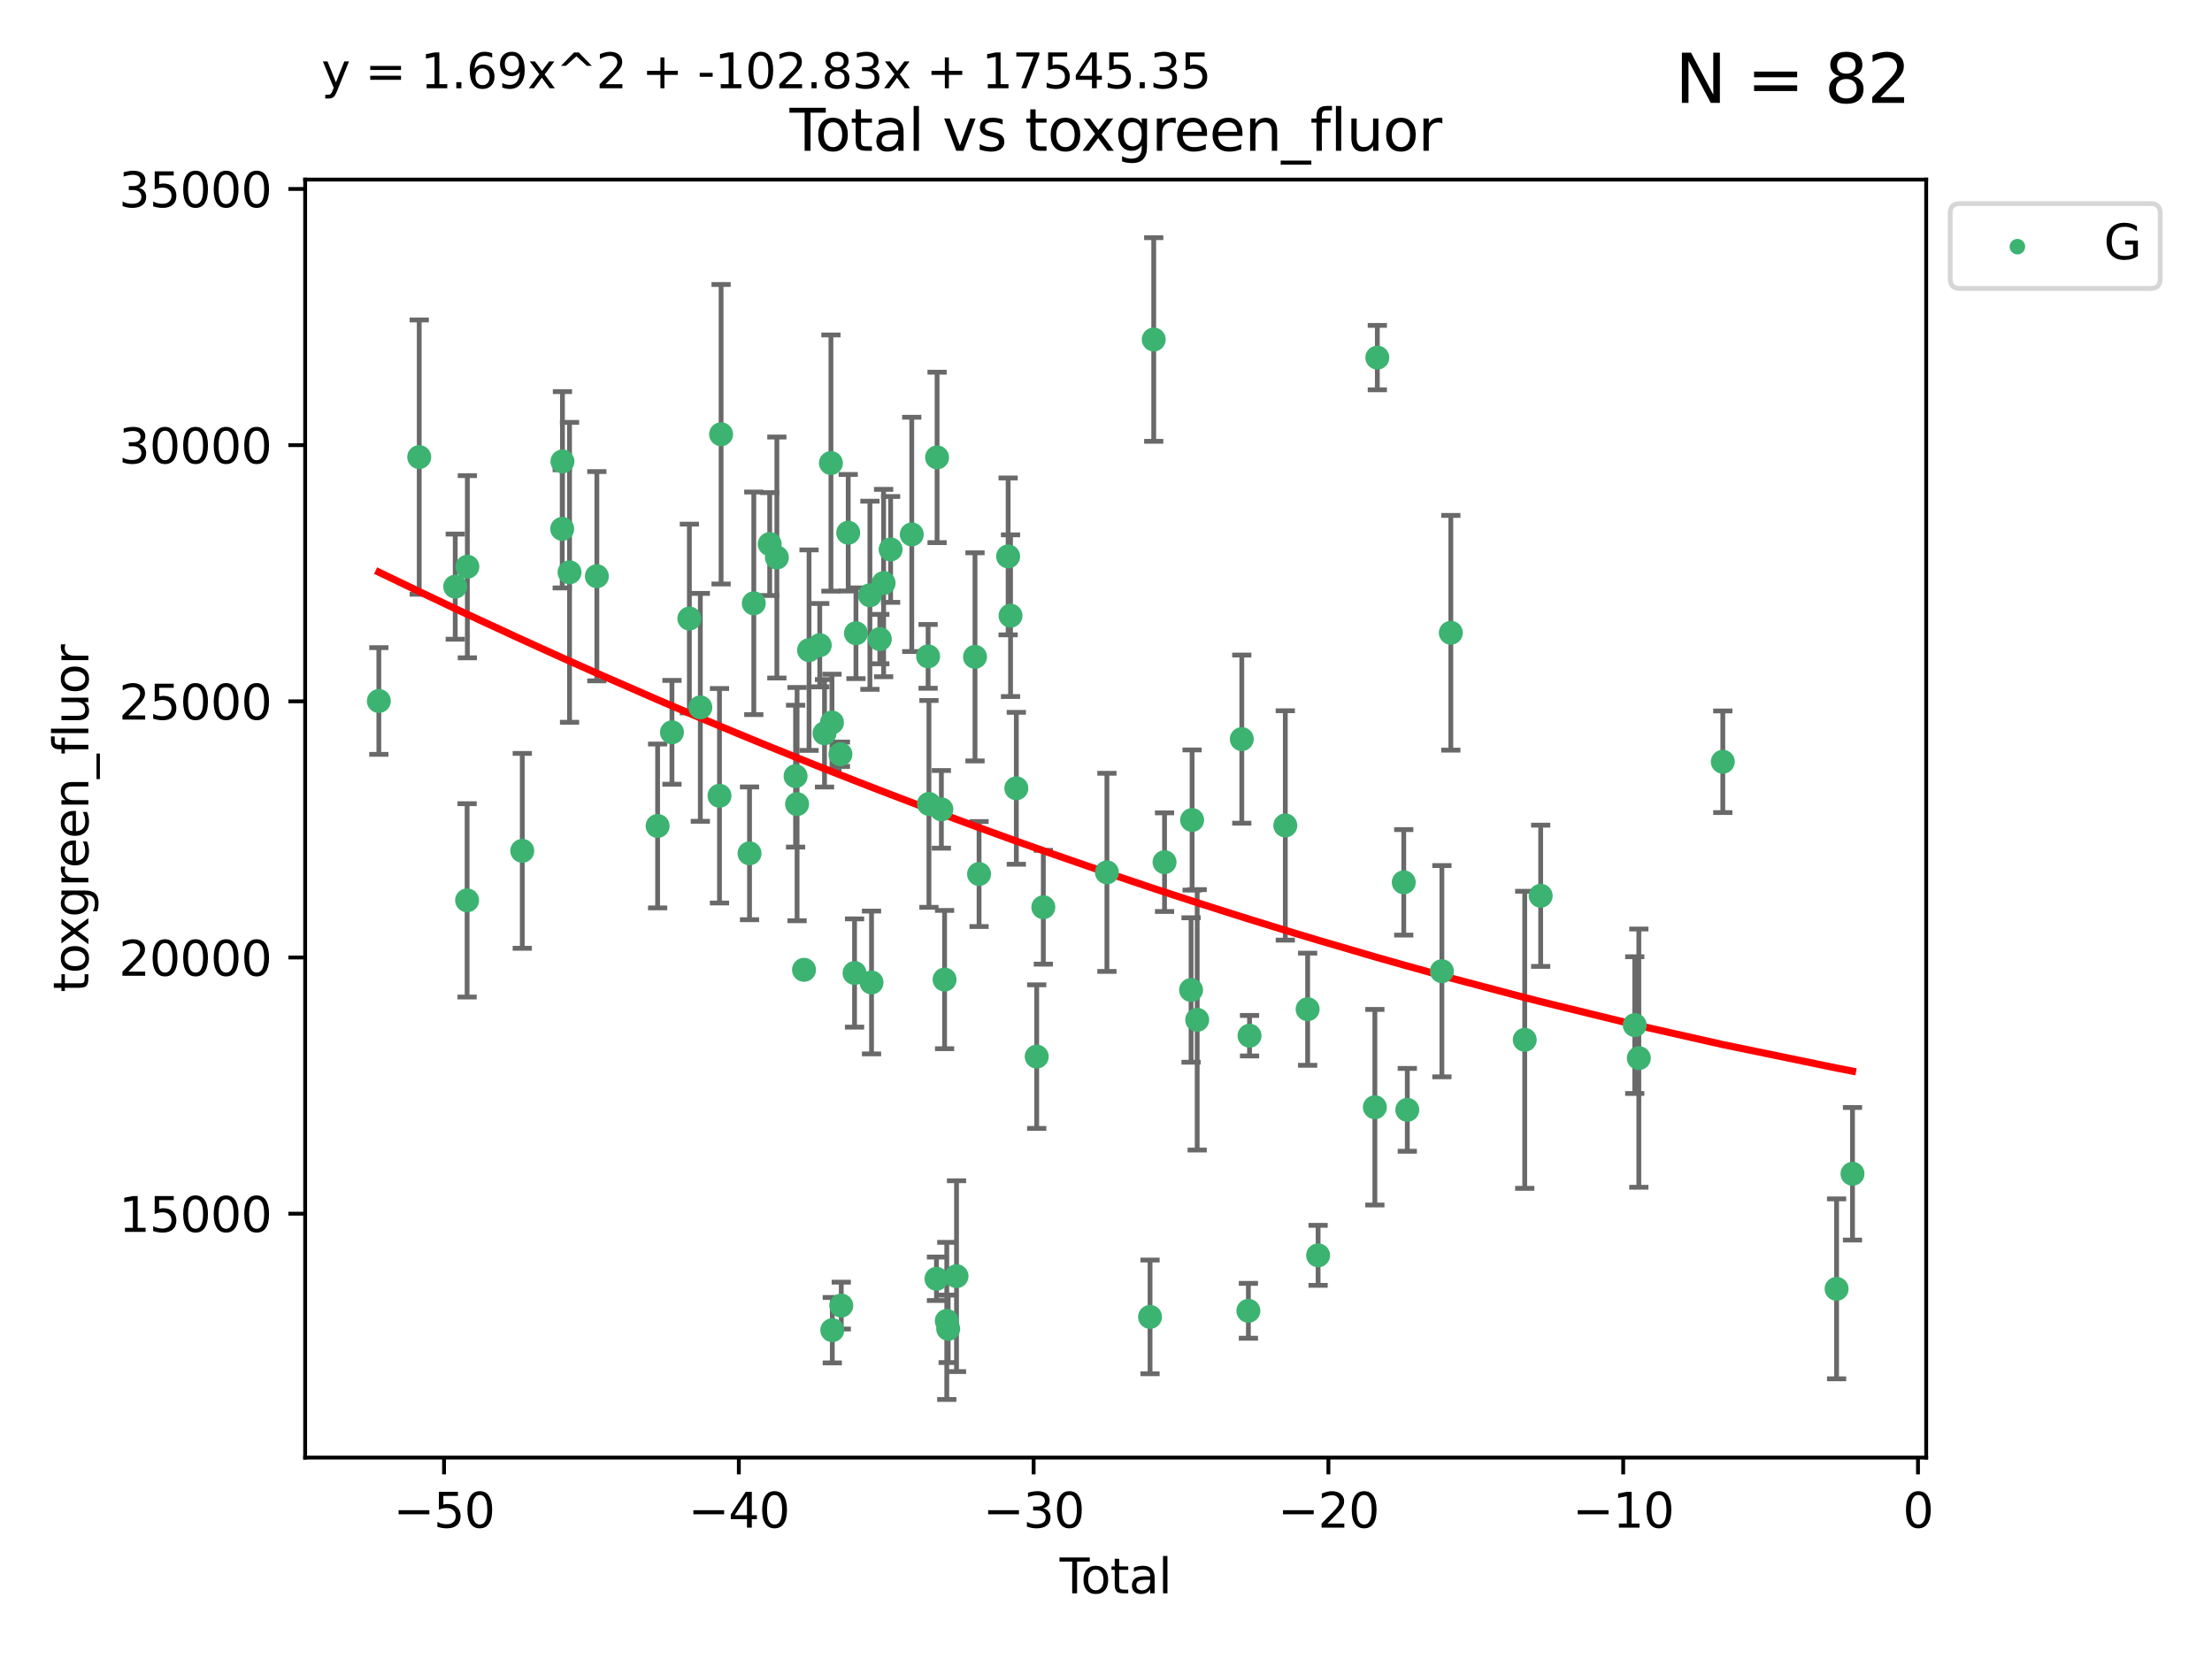 <?xml version="1.0" encoding="utf-8" standalone="no"?>
<!DOCTYPE svg PUBLIC "-//W3C//DTD SVG 1.1//EN"
  "http://www.w3.org/Graphics/SVG/1.1/DTD/svg11.dtd">
<svg xmlns:xlink="http://www.w3.org/1999/xlink" width="460.8pt" height="345.6pt" viewBox="0 0 460.8 345.6" xmlns="http://www.w3.org/2000/svg" version="1.1">
 <defs>
  <style type="text/css">*{stroke-linejoin: round; stroke-linecap: butt}</style>
 </defs>
 <g id="figure_1">
  <g id="patch_1">
   <path d="M 0 345.6 
L 460.8 345.6 
L 460.8 0 
L 0 0 
z
" style="fill: #ffffff"/>
  </g>
  <g id="axes_1">
   <g id="patch_2">
    <path d="M 63.571 303.64 
L 401.26 303.64 
L 401.26 37.411 
L 63.571 37.411 
z
" style="fill: #ffffff"/>
   </g>
   <g id="PathCollection_1">
    <defs>
     <path id="m2db47adf00" d="M 0 1.118 
C 0.297 1.118 0.581 1 0.791 0.791 
C 1 0.581 1.118 0.297 1.118 0 
C 1.118 -0.297 1 -0.581 0.791 -0.791 
C 0.581 -1 0.297 -1.118 0 -1.118 
C -0.297 -1.118 -0.581 -1 -0.791 -0.791 
C -1 -0.581 -1.118 -0.297 -1.118 0 
C -1.118 0.297 -1 0.581 -0.791 0.791 
C -0.581 1 -0.297 1.118 0 1.118 
z
" style="stroke: #3cb371"/>
    </defs>
    <g clip-path="url(#p01b3d3946e)">
     <use xlink:href="#m2db47adf00" x="78.921" y="146.029" style="fill: #3cb371; stroke: #3cb371"/>
     <use xlink:href="#m2db47adf00" x="87.333" y="95.221" style="fill: #3cb371; stroke: #3cb371"/>
     <use xlink:href="#m2db47adf00" x="94.833" y="122.205" style="fill: #3cb371; stroke: #3cb371"/>
     <use xlink:href="#m2db47adf00" x="97.306" y="187.561" style="fill: #3cb371; stroke: #3cb371"/>
     <use xlink:href="#m2db47adf00" x="97.36" y="118.06" style="fill: #3cb371; stroke: #3cb371"/>
     <use xlink:href="#m2db47adf00" x="108.799" y="177.246" style="fill: #3cb371; stroke: #3cb371"/>
     <use xlink:href="#m2db47adf00" x="117.12" y="110.173" style="fill: #3cb371; stroke: #3cb371"/>
     <use xlink:href="#m2db47adf00" x="117.168" y="96.122" style="fill: #3cb371; stroke: #3cb371"/>
     <use xlink:href="#m2db47adf00" x="118.645" y="119.225" style="fill: #3cb371; stroke: #3cb371"/>
     <use xlink:href="#m2db47adf00" x="124.335" y="120.039" style="fill: #3cb371; stroke: #3cb371"/>
     <use xlink:href="#m2db47adf00" x="136.994" y="172.063" style="fill: #3cb371; stroke: #3cb371"/>
     <use xlink:href="#m2db47adf00" x="139.981" y="152.551" style="fill: #3cb371; stroke: #3cb371"/>
     <use xlink:href="#m2db47adf00" x="143.608" y="128.851" style="fill: #3cb371; stroke: #3cb371"/>
     <use xlink:href="#m2db47adf00" x="145.892" y="147.356" style="fill: #3cb371; stroke: #3cb371"/>
     <use xlink:href="#m2db47adf00" x="149.884" y="165.771" style="fill: #3cb371; stroke: #3cb371"/>
     <use xlink:href="#m2db47adf00" x="150.216" y="90.464" style="fill: #3cb371; stroke: #3cb371"/>
     <use xlink:href="#m2db47adf00" x="156.141" y="177.765" style="fill: #3cb371; stroke: #3cb371"/>
     <use xlink:href="#m2db47adf00" x="157.03" y="125.679" style="fill: #3cb371; stroke: #3cb371"/>
     <use xlink:href="#m2db47adf00" x="160.344" y="113.337" style="fill: #3cb371; stroke: #3cb371"/>
     <use xlink:href="#m2db47adf00" x="161.836" y="116.143" style="fill: #3cb371; stroke: #3cb371"/>
     <use xlink:href="#m2db47adf00" x="165.734" y="161.683" style="fill: #3cb371; stroke: #3cb371"/>
     <use xlink:href="#m2db47adf00" x="166.045" y="167.509" style="fill: #3cb371; stroke: #3cb371"/>
     <use xlink:href="#m2db47adf00" x="167.492" y="202.031" style="fill: #3cb371; stroke: #3cb371"/>
     <use xlink:href="#m2db47adf00" x="168.539" y="135.439" style="fill: #3cb371; stroke: #3cb371"/>
     <use xlink:href="#m2db47adf00" x="170.77" y="134.403" style="fill: #3cb371; stroke: #3cb371"/>
     <use xlink:href="#m2db47adf00" x="171.762" y="152.759" style="fill: #3cb371; stroke: #3cb371"/>
     <use xlink:href="#m2db47adf00" x="173.099" y="96.462" style="fill: #3cb371; stroke: #3cb371"/>
     <use xlink:href="#m2db47adf00" x="173.315" y="150.513" style="fill: #3cb371; stroke: #3cb371"/>
     <use xlink:href="#m2db47adf00" x="173.382" y="277.099" style="fill: #3cb371; stroke: #3cb371"/>
     <use xlink:href="#m2db47adf00" x="175.076" y="157.12" style="fill: #3cb371; stroke: #3cb371"/>
     <use xlink:href="#m2db47adf00" x="175.252" y="271.977" style="fill: #3cb371; stroke: #3cb371"/>
     <use xlink:href="#m2db47adf00" x="176.699" y="110.976" style="fill: #3cb371; stroke: #3cb371"/>
     <use xlink:href="#m2db47adf00" x="178.02" y="202.696" style="fill: #3cb371; stroke: #3cb371"/>
     <use xlink:href="#m2db47adf00" x="178.313" y="131.919" style="fill: #3cb371; stroke: #3cb371"/>
     <use xlink:href="#m2db47adf00" x="181.219" y="124.003" style="fill: #3cb371; stroke: #3cb371"/>
     <use xlink:href="#m2db47adf00" x="181.555" y="204.667" style="fill: #3cb371; stroke: #3cb371"/>
     <use xlink:href="#m2db47adf00" x="183.285" y="133.135" style="fill: #3cb371; stroke: #3cb371"/>
     <use xlink:href="#m2db47adf00" x="184.073" y="121.458" style="fill: #3cb371; stroke: #3cb371"/>
     <use xlink:href="#m2db47adf00" x="185.532" y="114.455" style="fill: #3cb371; stroke: #3cb371"/>
     <use xlink:href="#m2db47adf00" x="189.939" y="111.326" style="fill: #3cb371; stroke: #3cb371"/>
     <use xlink:href="#m2db47adf00" x="193.341" y="136.733" style="fill: #3cb371; stroke: #3cb371"/>
     <use xlink:href="#m2db47adf00" x="193.518" y="167.467" style="fill: #3cb371; stroke: #3cb371"/>
     <use xlink:href="#m2db47adf00" x="195.085" y="266.394" style="fill: #3cb371; stroke: #3cb371"/>
     <use xlink:href="#m2db47adf00" x="195.211" y="95.286" style="fill: #3cb371; stroke: #3cb371"/>
     <use xlink:href="#m2db47adf00" x="196.106" y="168.602" style="fill: #3cb371; stroke: #3cb371"/>
     <use xlink:href="#m2db47adf00" x="196.774" y="204.06" style="fill: #3cb371; stroke: #3cb371"/>
     <use xlink:href="#m2db47adf00" x="197.23" y="275.172" style="fill: #3cb371; stroke: #3cb371"/>
     <use xlink:href="#m2db47adf00" x="197.526" y="276.823" style="fill: #3cb371; stroke: #3cb371"/>
     <use xlink:href="#m2db47adf00" x="199.261" y="265.85" style="fill: #3cb371; stroke: #3cb371"/>
     <use xlink:href="#m2db47adf00" x="203.112" y="136.835" style="fill: #3cb371; stroke: #3cb371"/>
     <use xlink:href="#m2db47adf00" x="203.957" y="182.076" style="fill: #3cb371; stroke: #3cb371"/>
     <use xlink:href="#m2db47adf00" x="210.014" y="115.908" style="fill: #3cb371; stroke: #3cb371"/>
     <use xlink:href="#m2db47adf00" x="210.514" y="128.26" style="fill: #3cb371; stroke: #3cb371"/>
     <use xlink:href="#m2db47adf00" x="211.721" y="164.215" style="fill: #3cb371; stroke: #3cb371"/>
     <use xlink:href="#m2db47adf00" x="215.964" y="220.11" style="fill: #3cb371; stroke: #3cb371"/>
     <use xlink:href="#m2db47adf00" x="217.345" y="188.993" style="fill: #3cb371; stroke: #3cb371"/>
     <use xlink:href="#m2db47adf00" x="230.591" y="181.726" style="fill: #3cb371; stroke: #3cb371"/>
     <use xlink:href="#m2db47adf00" x="239.574" y="274.335" style="fill: #3cb371; stroke: #3cb371"/>
     <use xlink:href="#m2db47adf00" x="240.342" y="70.721" style="fill: #3cb371; stroke: #3cb371"/>
     <use xlink:href="#m2db47adf00" x="242.595" y="179.603" style="fill: #3cb371; stroke: #3cb371"/>
     <use xlink:href="#m2db47adf00" x="248.122" y="206.235" style="fill: #3cb371; stroke: #3cb371"/>
     <use xlink:href="#m2db47adf00" x="248.335" y="170.823" style="fill: #3cb371; stroke: #3cb371"/>
     <use xlink:href="#m2db47adf00" x="249.397" y="212.449" style="fill: #3cb371; stroke: #3cb371"/>
     <use xlink:href="#m2db47adf00" x="258.689" y="153.972" style="fill: #3cb371; stroke: #3cb371"/>
     <use xlink:href="#m2db47adf00" x="260.061" y="273.065" style="fill: #3cb371; stroke: #3cb371"/>
     <use xlink:href="#m2db47adf00" x="260.3" y="215.756" style="fill: #3cb371; stroke: #3cb371"/>
     <use xlink:href="#m2db47adf00" x="267.753" y="171.956" style="fill: #3cb371; stroke: #3cb371"/>
     <use xlink:href="#m2db47adf00" x="272.404" y="210.239" style="fill: #3cb371; stroke: #3cb371"/>
     <use xlink:href="#m2db47adf00" x="274.586" y="261.512" style="fill: #3cb371; stroke: #3cb371"/>
     <use xlink:href="#m2db47adf00" x="286.41" y="230.656" style="fill: #3cb371; stroke: #3cb371"/>
     <use xlink:href="#m2db47adf00" x="286.923" y="74.498" style="fill: #3cb371; stroke: #3cb371"/>
     <use xlink:href="#m2db47adf00" x="292.428" y="183.805" style="fill: #3cb371; stroke: #3cb371"/>
     <use xlink:href="#m2db47adf00" x="293.167" y="231.199" style="fill: #3cb371; stroke: #3cb371"/>
     <use xlink:href="#m2db47adf00" x="300.374" y="202.318" style="fill: #3cb371; stroke: #3cb371"/>
     <use xlink:href="#m2db47adf00" x="302.234" y="131.821" style="fill: #3cb371; stroke: #3cb371"/>
     <use xlink:href="#m2db47adf00" x="317.631" y="216.609" style="fill: #3cb371; stroke: #3cb371"/>
     <use xlink:href="#m2db47adf00" x="320.952" y="186.608" style="fill: #3cb371; stroke: #3cb371"/>
     <use xlink:href="#m2db47adf00" x="340.549" y="213.548" style="fill: #3cb371; stroke: #3cb371"/>
     <use xlink:href="#m2db47adf00" x="341.4" y="220.428" style="fill: #3cb371; stroke: #3cb371"/>
     <use xlink:href="#m2db47adf00" x="358.892" y="158.687" style="fill: #3cb371; stroke: #3cb371"/>
     <use xlink:href="#m2db47adf00" x="382.596" y="268.492" style="fill: #3cb371; stroke: #3cb371"/>
     <use xlink:href="#m2db47adf00" x="385.911" y="244.52" style="fill: #3cb371; stroke: #3cb371"/>
    </g>
   </g>
   <g id="matplotlib.axis_1">
    <g id="xtick_1">
     <g id="line2d_1">
      <defs>
       <path id="mf7b24352d9" d="M 0 0 
L 0 3.5 
" style="stroke: #000000; stroke-width: 0.8"/>
      </defs>
      <g>
       <use xlink:href="#mf7b24352d9" x="92.502" y="303.64" style="stroke: #000000; stroke-width: 0.8"/>
      </g>
     </g>
     <g id="text_1">
      <!-- −50 -->
      <g transform="translate(81.949 318.238)scale(0.1 -0.1)">
       <defs>
        <path id="DejaVuSans-2212" d="M 678 2272 
L 4684 2272 
L 4684 1741 
L 678 1741 
L 678 2272 
z
" transform="scale(0.016)"/>
        <path id="DejaVuSans-35" d="M 691 4666 
L 3169 4666 
L 3169 4134 
L 1269 4134 
L 1269 2991 
Q 1406 3038 1543 3061 
Q 1681 3084 1819 3084 
Q 2600 3084 3056 2656 
Q 3513 2228 3513 1497 
Q 3513 744 3044 326 
Q 2575 -91 1722 -91 
Q 1428 -91 1123 -41 
Q 819 9 494 109 
L 494 744 
Q 775 591 1075 516 
Q 1375 441 1709 441 
Q 2250 441 2565 725 
Q 2881 1009 2881 1497 
Q 2881 1984 2565 2268 
Q 2250 2553 1709 2553 
Q 1456 2553 1204 2497 
Q 953 2441 691 2322 
L 691 4666 
z
" transform="scale(0.016)"/>
        <path id="DejaVuSans-30" d="M 2034 4250 
Q 1547 4250 1301 3770 
Q 1056 3291 1056 2328 
Q 1056 1369 1301 889 
Q 1547 409 2034 409 
Q 2525 409 2770 889 
Q 3016 1369 3016 2328 
Q 3016 3291 2770 3770 
Q 2525 4250 2034 4250 
z
M 2034 4750 
Q 2819 4750 3233 4129 
Q 3647 3509 3647 2328 
Q 3647 1150 3233 529 
Q 2819 -91 2034 -91 
Q 1250 -91 836 529 
Q 422 1150 422 2328 
Q 422 3509 836 4129 
Q 1250 4750 2034 4750 
z
" transform="scale(0.016)"/>
       </defs>
       <use xlink:href="#DejaVuSans-2212"/>
       <use xlink:href="#DejaVuSans-35" x="83.789"/>
       <use xlink:href="#DejaVuSans-30" x="147.412"/>
      </g>
     </g>
    </g>
    <g id="xtick_2">
     <g id="line2d_2">
      <g>
       <use xlink:href="#mf7b24352d9" x="153.912" y="303.64" style="stroke: #000000; stroke-width: 0.8"/>
      </g>
     </g>
     <g id="text_2">
      <!-- −40 -->
      <g transform="translate(143.359 318.238)scale(0.1 -0.1)">
       <defs>
        <path id="DejaVuSans-34" d="M 2419 4116 
L 825 1625 
L 2419 1625 
L 2419 4116 
z
M 2253 4666 
L 3047 4666 
L 3047 1625 
L 3713 1625 
L 3713 1100 
L 3047 1100 
L 3047 0 
L 2419 0 
L 2419 1100 
L 313 1100 
L 313 1709 
L 2253 4666 
z
" transform="scale(0.016)"/>
       </defs>
       <use xlink:href="#DejaVuSans-2212"/>
       <use xlink:href="#DejaVuSans-34" x="83.789"/>
       <use xlink:href="#DejaVuSans-30" x="147.412"/>
      </g>
     </g>
    </g>
    <g id="xtick_3">
     <g id="line2d_3">
      <g>
       <use xlink:href="#mf7b24352d9" x="215.322" y="303.64" style="stroke: #000000; stroke-width: 0.8"/>
      </g>
     </g>
     <g id="text_3">
      <!-- −30 -->
      <g transform="translate(204.77 318.238)scale(0.1 -0.1)">
       <defs>
        <path id="DejaVuSans-33" d="M 2597 2516 
Q 3050 2419 3304 2112 
Q 3559 1806 3559 1356 
Q 3559 666 3084 287 
Q 2609 -91 1734 -91 
Q 1441 -91 1130 -33 
Q 819 25 488 141 
L 488 750 
Q 750 597 1062 519 
Q 1375 441 1716 441 
Q 2309 441 2620 675 
Q 2931 909 2931 1356 
Q 2931 1769 2642 2001 
Q 2353 2234 1838 2234 
L 1294 2234 
L 1294 2753 
L 1863 2753 
Q 2328 2753 2575 2939 
Q 2822 3125 2822 3475 
Q 2822 3834 2567 4026 
Q 2313 4219 1838 4219 
Q 1578 4219 1281 4162 
Q 984 4106 628 3988 
L 628 4550 
Q 988 4650 1302 4700 
Q 1616 4750 1894 4750 
Q 2613 4750 3031 4423 
Q 3450 4097 3450 3541 
Q 3450 3153 3228 2886 
Q 3006 2619 2597 2516 
z
" transform="scale(0.016)"/>
       </defs>
       <use xlink:href="#DejaVuSans-2212"/>
       <use xlink:href="#DejaVuSans-33" x="83.789"/>
       <use xlink:href="#DejaVuSans-30" x="147.412"/>
      </g>
     </g>
    </g>
    <g id="xtick_4">
     <g id="line2d_4">
      <g>
       <use xlink:href="#mf7b24352d9" x="276.732" y="303.64" style="stroke: #000000; stroke-width: 0.8"/>
      </g>
     </g>
     <g id="text_4">
      <!-- −20 -->
      <g transform="translate(266.18 318.238)scale(0.1 -0.1)">
       <defs>
        <path id="DejaVuSans-32" d="M 1228 531 
L 3431 531 
L 3431 0 
L 469 0 
L 469 531 
Q 828 903 1448 1529 
Q 2069 2156 2228 2338 
Q 2531 2678 2651 2914 
Q 2772 3150 2772 3378 
Q 2772 3750 2511 3984 
Q 2250 4219 1831 4219 
Q 1534 4219 1204 4116 
Q 875 4013 500 3803 
L 500 4441 
Q 881 4594 1212 4672 
Q 1544 4750 1819 4750 
Q 2544 4750 2975 4387 
Q 3406 4025 3406 3419 
Q 3406 3131 3298 2873 
Q 3191 2616 2906 2266 
Q 2828 2175 2409 1742 
Q 1991 1309 1228 531 
z
" transform="scale(0.016)"/>
       </defs>
       <use xlink:href="#DejaVuSans-2212"/>
       <use xlink:href="#DejaVuSans-32" x="83.789"/>
       <use xlink:href="#DejaVuSans-30" x="147.412"/>
      </g>
     </g>
    </g>
    <g id="xtick_5">
     <g id="line2d_5">
      <g>
       <use xlink:href="#mf7b24352d9" x="338.142" y="303.64" style="stroke: #000000; stroke-width: 0.8"/>
      </g>
     </g>
     <g id="text_5">
      <!-- −10 -->
      <g transform="translate(327.59 318.238)scale(0.1 -0.1)">
       <defs>
        <path id="DejaVuSans-31" d="M 794 531 
L 1825 531 
L 1825 4091 
L 703 3866 
L 703 4441 
L 1819 4666 
L 2450 4666 
L 2450 531 
L 3481 531 
L 3481 0 
L 794 0 
L 794 531 
z
" transform="scale(0.016)"/>
       </defs>
       <use xlink:href="#DejaVuSans-2212"/>
       <use xlink:href="#DejaVuSans-31" x="83.789"/>
       <use xlink:href="#DejaVuSans-30" x="147.412"/>
      </g>
     </g>
    </g>
    <g id="xtick_6">
     <g id="line2d_6">
      <g>
       <use xlink:href="#mf7b24352d9" x="399.552" y="303.64" style="stroke: #000000; stroke-width: 0.8"/>
      </g>
     </g>
     <g id="text_6">
      <!-- 0 -->
      <g transform="translate(396.371 318.238)scale(0.1 -0.1)">
       <use xlink:href="#DejaVuSans-30"/>
      </g>
     </g>
    </g>
    <g id="text_7">
     <!-- Total -->
     <g transform="translate(220.739 331.917)scale(0.1 -0.1)">
      <defs>
       <path id="DejaVuSans-54" d="M -19 4666 
L 3928 4666 
L 3928 4134 
L 2272 4134 
L 2272 0 
L 1638 0 
L 1638 4134 
L -19 4134 
L -19 4666 
z
" transform="scale(0.016)"/>
       <path id="DejaVuSans-6f" d="M 1959 3097 
Q 1497 3097 1228 2736 
Q 959 2375 959 1747 
Q 959 1119 1226 758 
Q 1494 397 1959 397 
Q 2419 397 2687 759 
Q 2956 1122 2956 1747 
Q 2956 2369 2687 2733 
Q 2419 3097 1959 3097 
z
M 1959 3584 
Q 2709 3584 3137 3096 
Q 3566 2609 3566 1747 
Q 3566 888 3137 398 
Q 2709 -91 1959 -91 
Q 1206 -91 779 398 
Q 353 888 353 1747 
Q 353 2609 779 3096 
Q 1206 3584 1959 3584 
z
" transform="scale(0.016)"/>
       <path id="DejaVuSans-74" d="M 1172 4494 
L 1172 3500 
L 2356 3500 
L 2356 3053 
L 1172 3053 
L 1172 1153 
Q 1172 725 1289 603 
Q 1406 481 1766 481 
L 2356 481 
L 2356 0 
L 1766 0 
Q 1100 0 847 248 
Q 594 497 594 1153 
L 594 3053 
L 172 3053 
L 172 3500 
L 594 3500 
L 594 4494 
L 1172 4494 
z
" transform="scale(0.016)"/>
       <path id="DejaVuSans-61" d="M 2194 1759 
Q 1497 1759 1228 1600 
Q 959 1441 959 1056 
Q 959 750 1161 570 
Q 1363 391 1709 391 
Q 2188 391 2477 730 
Q 2766 1069 2766 1631 
L 2766 1759 
L 2194 1759 
z
M 3341 1997 
L 3341 0 
L 2766 0 
L 2766 531 
Q 2569 213 2275 61 
Q 1981 -91 1556 -91 
Q 1019 -91 701 211 
Q 384 513 384 1019 
Q 384 1609 779 1909 
Q 1175 2209 1959 2209 
L 2766 2209 
L 2766 2266 
Q 2766 2663 2505 2880 
Q 2244 3097 1772 3097 
Q 1472 3097 1187 3025 
Q 903 2953 641 2809 
L 641 3341 
Q 956 3463 1253 3523 
Q 1550 3584 1831 3584 
Q 2591 3584 2966 3190 
Q 3341 2797 3341 1997 
z
" transform="scale(0.016)"/>
       <path id="DejaVuSans-6c" d="M 603 4863 
L 1178 4863 
L 1178 0 
L 603 0 
L 603 4863 
z
" transform="scale(0.016)"/>
      </defs>
      <use xlink:href="#DejaVuSans-54"/>
      <use xlink:href="#DejaVuSans-6f" x="44.084"/>
      <use xlink:href="#DejaVuSans-74" x="105.266"/>
      <use xlink:href="#DejaVuSans-61" x="144.475"/>
      <use xlink:href="#DejaVuSans-6c" x="205.754"/>
     </g>
    </g>
   </g>
   <g id="matplotlib.axis_2">
    <g id="ytick_1">
     <g id="line2d_7">
      <defs>
       <path id="m6a12b0adf3" d="M 0 0 
L -3.5 0 
" style="stroke: #000000; stroke-width: 0.8"/>
      </defs>
      <g>
       <use xlink:href="#m6a12b0adf3" x="63.571" y="252.829" style="stroke: #000000; stroke-width: 0.8"/>
      </g>
     </g>
     <g id="text_8">
      <!-- 15000 -->
      <g transform="translate(24.759 256.628)scale(0.1 -0.1)">
       <use xlink:href="#DejaVuSans-31"/>
       <use xlink:href="#DejaVuSans-35" x="63.623"/>
       <use xlink:href="#DejaVuSans-30" x="127.246"/>
       <use xlink:href="#DejaVuSans-30" x="190.869"/>
       <use xlink:href="#DejaVuSans-30" x="254.492"/>
      </g>
     </g>
    </g>
    <g id="ytick_2">
     <g id="line2d_8">
      <g>
       <use xlink:href="#m6a12b0adf3" x="63.571" y="199.464" style="stroke: #000000; stroke-width: 0.8"/>
      </g>
     </g>
     <g id="text_9">
      <!-- 20000 -->
      <g transform="translate(24.759 203.263)scale(0.1 -0.1)">
       <use xlink:href="#DejaVuSans-32"/>
       <use xlink:href="#DejaVuSans-30" x="63.623"/>
       <use xlink:href="#DejaVuSans-30" x="127.246"/>
       <use xlink:href="#DejaVuSans-30" x="190.869"/>
       <use xlink:href="#DejaVuSans-30" x="254.492"/>
      </g>
     </g>
    </g>
    <g id="ytick_3">
     <g id="line2d_9">
      <g>
       <use xlink:href="#m6a12b0adf3" x="63.571" y="146.098" style="stroke: #000000; stroke-width: 0.8"/>
      </g>
     </g>
     <g id="text_10">
      <!-- 25000 -->
      <g transform="translate(24.759 149.897)scale(0.1 -0.1)">
       <use xlink:href="#DejaVuSans-32"/>
       <use xlink:href="#DejaVuSans-35" x="63.623"/>
       <use xlink:href="#DejaVuSans-30" x="127.246"/>
       <use xlink:href="#DejaVuSans-30" x="190.869"/>
       <use xlink:href="#DejaVuSans-30" x="254.492"/>
      </g>
     </g>
    </g>
    <g id="ytick_4">
     <g id="line2d_10">
      <g>
       <use xlink:href="#m6a12b0adf3" x="63.571" y="92.733" style="stroke: #000000; stroke-width: 0.8"/>
      </g>
     </g>
     <g id="text_11">
      <!-- 30000 -->
      <g transform="translate(24.759 96.532)scale(0.1 -0.1)">
       <use xlink:href="#DejaVuSans-33"/>
       <use xlink:href="#DejaVuSans-30" x="63.623"/>
       <use xlink:href="#DejaVuSans-30" x="127.246"/>
       <use xlink:href="#DejaVuSans-30" x="190.869"/>
       <use xlink:href="#DejaVuSans-30" x="254.492"/>
      </g>
     </g>
    </g>
    <g id="ytick_5">
     <g id="line2d_11">
      <g>
       <use xlink:href="#m6a12b0adf3" x="63.571" y="39.367" style="stroke: #000000; stroke-width: 0.8"/>
      </g>
     </g>
     <g id="text_12">
      <!-- 35000 -->
      <g transform="translate(24.759 43.166)scale(0.1 -0.1)">
       <use xlink:href="#DejaVuSans-33"/>
       <use xlink:href="#DejaVuSans-35" x="63.623"/>
       <use xlink:href="#DejaVuSans-30" x="127.246"/>
       <use xlink:href="#DejaVuSans-30" x="190.869"/>
       <use xlink:href="#DejaVuSans-30" x="254.492"/>
      </g>
     </g>
    </g>
    <g id="text_13">
     <!-- toxgreen_fluor -->
     <g transform="translate(18.401 206.72)rotate(-90)scale(0.1 -0.1)">
      <defs>
       <path id="DejaVuSans-78" d="M 3513 3500 
L 2247 1797 
L 3578 0 
L 2900 0 
L 1881 1375 
L 863 0 
L 184 0 
L 1544 1831 
L 300 3500 
L 978 3500 
L 1906 2253 
L 2834 3500 
L 3513 3500 
z
" transform="scale(0.016)"/>
       <path id="DejaVuSans-67" d="M 2906 1791 
Q 2906 2416 2648 2759 
Q 2391 3103 1925 3103 
Q 1463 3103 1205 2759 
Q 947 2416 947 1791 
Q 947 1169 1205 825 
Q 1463 481 1925 481 
Q 2391 481 2648 825 
Q 2906 1169 2906 1791 
z
M 3481 434 
Q 3481 -459 3084 -895 
Q 2688 -1331 1869 -1331 
Q 1566 -1331 1297 -1286 
Q 1028 -1241 775 -1147 
L 775 -588 
Q 1028 -725 1275 -790 
Q 1522 -856 1778 -856 
Q 2344 -856 2625 -561 
Q 2906 -266 2906 331 
L 2906 616 
Q 2728 306 2450 153 
Q 2172 0 1784 0 
Q 1141 0 747 490 
Q 353 981 353 1791 
Q 353 2603 747 3093 
Q 1141 3584 1784 3584 
Q 2172 3584 2450 3431 
Q 2728 3278 2906 2969 
L 2906 3500 
L 3481 3500 
L 3481 434 
z
" transform="scale(0.016)"/>
       <path id="DejaVuSans-72" d="M 2631 2963 
Q 2534 3019 2420 3045 
Q 2306 3072 2169 3072 
Q 1681 3072 1420 2755 
Q 1159 2438 1159 1844 
L 1159 0 
L 581 0 
L 581 3500 
L 1159 3500 
L 1159 2956 
Q 1341 3275 1631 3429 
Q 1922 3584 2338 3584 
Q 2397 3584 2469 3576 
Q 2541 3569 2628 3553 
L 2631 2963 
z
" transform="scale(0.016)"/>
       <path id="DejaVuSans-65" d="M 3597 1894 
L 3597 1613 
L 953 1613 
Q 991 1019 1311 708 
Q 1631 397 2203 397 
Q 2534 397 2845 478 
Q 3156 559 3463 722 
L 3463 178 
Q 3153 47 2828 -22 
Q 2503 -91 2169 -91 
Q 1331 -91 842 396 
Q 353 884 353 1716 
Q 353 2575 817 3079 
Q 1281 3584 2069 3584 
Q 2775 3584 3186 3129 
Q 3597 2675 3597 1894 
z
M 3022 2063 
Q 3016 2534 2758 2815 
Q 2500 3097 2075 3097 
Q 1594 3097 1305 2825 
Q 1016 2553 972 2059 
L 3022 2063 
z
" transform="scale(0.016)"/>
       <path id="DejaVuSans-6e" d="M 3513 2113 
L 3513 0 
L 2938 0 
L 2938 2094 
Q 2938 2591 2744 2837 
Q 2550 3084 2163 3084 
Q 1697 3084 1428 2787 
Q 1159 2491 1159 1978 
L 1159 0 
L 581 0 
L 581 3500 
L 1159 3500 
L 1159 2956 
Q 1366 3272 1645 3428 
Q 1925 3584 2291 3584 
Q 2894 3584 3203 3211 
Q 3513 2838 3513 2113 
z
" transform="scale(0.016)"/>
       <path id="DejaVuSans-5f" d="M 3263 -1063 
L 3263 -1509 
L -63 -1509 
L -63 -1063 
L 3263 -1063 
z
" transform="scale(0.016)"/>
       <path id="DejaVuSans-66" d="M 2375 4863 
L 2375 4384 
L 1825 4384 
Q 1516 4384 1395 4259 
Q 1275 4134 1275 3809 
L 1275 3500 
L 2222 3500 
L 2222 3053 
L 1275 3053 
L 1275 0 
L 697 0 
L 697 3053 
L 147 3053 
L 147 3500 
L 697 3500 
L 697 3744 
Q 697 4328 969 4595 
Q 1241 4863 1831 4863 
L 2375 4863 
z
" transform="scale(0.016)"/>
       <path id="DejaVuSans-75" d="M 544 1381 
L 544 3500 
L 1119 3500 
L 1119 1403 
Q 1119 906 1312 657 
Q 1506 409 1894 409 
Q 2359 409 2629 706 
Q 2900 1003 2900 1516 
L 2900 3500 
L 3475 3500 
L 3475 0 
L 2900 0 
L 2900 538 
Q 2691 219 2414 64 
Q 2138 -91 1772 -91 
Q 1169 -91 856 284 
Q 544 659 544 1381 
z
M 1991 3584 
L 1991 3584 
z
" transform="scale(0.016)"/>
      </defs>
      <use xlink:href="#DejaVuSans-74"/>
      <use xlink:href="#DejaVuSans-6f" x="39.209"/>
      <use xlink:href="#DejaVuSans-78" x="97.266"/>
      <use xlink:href="#DejaVuSans-67" x="156.445"/>
      <use xlink:href="#DejaVuSans-72" x="219.922"/>
      <use xlink:href="#DejaVuSans-65" x="258.785"/>
      <use xlink:href="#DejaVuSans-65" x="320.309"/>
      <use xlink:href="#DejaVuSans-6e" x="381.832"/>
      <use xlink:href="#DejaVuSans-5f" x="445.211"/>
      <use xlink:href="#DejaVuSans-66" x="495.211"/>
      <use xlink:href="#DejaVuSans-6c" x="530.416"/>
      <use xlink:href="#DejaVuSans-75" x="558.199"/>
      <use xlink:href="#DejaVuSans-6f" x="621.578"/>
      <use xlink:href="#DejaVuSans-72" x="682.76"/>
     </g>
    </g>
   </g>
   <g id="LineCollection_1">
    <path d="M 78.921 157.145 
L 78.921 134.913 
" clip-path="url(#p01b3d3946e)" style="fill: none; stroke: #696969"/>
    <path d="M 87.333 123.793 
L 87.333 66.649 
" clip-path="url(#p01b3d3946e)" style="fill: none; stroke: #696969"/>
    <path d="M 94.833 133.157 
L 94.833 111.254 
" clip-path="url(#p01b3d3946e)" style="fill: none; stroke: #696969"/>
    <path d="M 97.306 207.699 
L 97.306 167.422 
" clip-path="url(#p01b3d3946e)" style="fill: none; stroke: #696969"/>
    <path d="M 97.36 137.034 
L 97.36 99.086 
" clip-path="url(#p01b3d3946e)" style="fill: none; stroke: #696969"/>
    <path d="M 108.799 197.543 
L 108.799 156.949 
" clip-path="url(#p01b3d3946e)" style="fill: none; stroke: #696969"/>
    <path d="M 117.12 122.476 
L 117.12 97.87 
" clip-path="url(#p01b3d3946e)" style="fill: none; stroke: #696969"/>
    <path d="M 117.168 110.663 
L 117.168 81.58 
" clip-path="url(#p01b3d3946e)" style="fill: none; stroke: #696969"/>
    <path d="M 118.645 150.465 
L 118.645 87.985 
" clip-path="url(#p01b3d3946e)" style="fill: none; stroke: #696969"/>
    <path d="M 124.335 141.838 
L 124.335 98.239 
" clip-path="url(#p01b3d3946e)" style="fill: none; stroke: #696969"/>
    <path d="M 136.994 189.128 
L 136.994 154.999 
" clip-path="url(#p01b3d3946e)" style="fill: none; stroke: #696969"/>
    <path d="M 139.981 163.359 
L 139.981 141.742 
" clip-path="url(#p01b3d3946e)" style="fill: none; stroke: #696969"/>
    <path d="M 143.608 148.52 
L 143.608 109.182 
" clip-path="url(#p01b3d3946e)" style="fill: none; stroke: #696969"/>
    <path d="M 145.892 171.096 
L 145.892 123.616 
" clip-path="url(#p01b3d3946e)" style="fill: none; stroke: #696969"/>
    <path d="M 149.884 188.108 
L 149.884 143.434 
" clip-path="url(#p01b3d3946e)" style="fill: none; stroke: #696969"/>
    <path d="M 150.216 121.661 
L 150.216 59.267 
" clip-path="url(#p01b3d3946e)" style="fill: none; stroke: #696969"/>
    <path d="M 156.141 191.594 
L 156.141 163.936 
" clip-path="url(#p01b3d3946e)" style="fill: none; stroke: #696969"/>
    <path d="M 157.03 148.861 
L 157.03 102.497 
" clip-path="url(#p01b3d3946e)" style="fill: none; stroke: #696969"/>
    <path d="M 160.344 124.055 
L 160.344 102.62 
" clip-path="url(#p01b3d3946e)" style="fill: none; stroke: #696969"/>
    <path d="M 161.836 141.244 
L 161.836 91.041 
" clip-path="url(#p01b3d3946e)" style="fill: none; stroke: #696969"/>
    <path d="M 165.734 176.458 
L 165.734 146.907 
" clip-path="url(#p01b3d3946e)" style="fill: none; stroke: #696969"/>
    <path d="M 166.045 191.803 
L 166.045 143.214 
" clip-path="url(#p01b3d3946e)" style="fill: none; stroke: #696969"/>
    <path d="M 167.492 202.829 
L 167.492 201.232 
" clip-path="url(#p01b3d3946e)" style="fill: none; stroke: #696969"/>
    <path d="M 168.539 156.322 
L 168.539 114.557 
" clip-path="url(#p01b3d3946e)" style="fill: none; stroke: #696969"/>
    <path d="M 170.77 143.083 
L 170.77 125.723 
" clip-path="url(#p01b3d3946e)" style="fill: none; stroke: #696969"/>
    <path d="M 171.762 163.955 
L 171.762 141.562 
" clip-path="url(#p01b3d3946e)" style="fill: none; stroke: #696969"/>
    <path d="M 173.099 123.148 
L 173.099 69.776 
" clip-path="url(#p01b3d3946e)" style="fill: none; stroke: #696969"/>
    <path d="M 173.315 160.573 
L 173.315 140.453 
" clip-path="url(#p01b3d3946e)" style="fill: none; stroke: #696969"/>
    <path d="M 173.382 283.914 
L 173.382 270.285 
" clip-path="url(#p01b3d3946e)" style="fill: none; stroke: #696969"/>
    <path d="M 175.076 159.657 
L 175.076 154.583 
" clip-path="url(#p01b3d3946e)" style="fill: none; stroke: #696969"/>
    <path d="M 175.252 276.858 
L 175.252 267.096 
" clip-path="url(#p01b3d3946e)" style="fill: none; stroke: #696969"/>
    <path d="M 176.699 123.112 
L 176.699 98.84 
" clip-path="url(#p01b3d3946e)" style="fill: none; stroke: #696969"/>
    <path d="M 178.02 213.972 
L 178.02 191.42 
" clip-path="url(#p01b3d3946e)" style="fill: none; stroke: #696969"/>
    <path d="M 178.313 141.367 
L 178.313 122.472 
" clip-path="url(#p01b3d3946e)" style="fill: none; stroke: #696969"/>
    <path d="M 181.219 143.599 
L 181.219 104.408 
" clip-path="url(#p01b3d3946e)" style="fill: none; stroke: #696969"/>
    <path d="M 181.555 219.541 
L 181.555 189.794 
" clip-path="url(#p01b3d3946e)" style="fill: none; stroke: #696969"/>
    <path d="M 183.285 138.276 
L 183.285 127.994 
" clip-path="url(#p01b3d3946e)" style="fill: none; stroke: #696969"/>
    <path d="M 184.073 140.976 
L 184.073 101.94 
" clip-path="url(#p01b3d3946e)" style="fill: none; stroke: #696969"/>
    <path d="M 185.532 125.479 
L 185.532 103.432 
" clip-path="url(#p01b3d3946e)" style="fill: none; stroke: #696969"/>
    <path d="M 189.939 135.731 
L 189.939 86.921 
" clip-path="url(#p01b3d3946e)" style="fill: none; stroke: #696969"/>
    <path d="M 193.341 143.378 
L 193.341 130.087 
" clip-path="url(#p01b3d3946e)" style="fill: none; stroke: #696969"/>
    <path d="M 193.518 189.005 
L 193.518 145.929 
" clip-path="url(#p01b3d3946e)" style="fill: none; stroke: #696969"/>
    <path d="M 195.085 270.917 
L 195.085 261.871 
" clip-path="url(#p01b3d3946e)" style="fill: none; stroke: #696969"/>
    <path d="M 195.211 113.036 
L 195.211 77.537 
" clip-path="url(#p01b3d3946e)" style="fill: none; stroke: #696969"/>
    <path d="M 196.106 176.69 
L 196.106 160.514 
" clip-path="url(#p01b3d3946e)" style="fill: none; stroke: #696969"/>
    <path d="M 196.774 218.462 
L 196.774 189.658 
" clip-path="url(#p01b3d3946e)" style="fill: none; stroke: #696969"/>
    <path d="M 197.23 291.539 
L 197.23 258.805 
" clip-path="url(#p01b3d3946e)" style="fill: none; stroke: #696969"/>
    <path d="M 197.526 283.85 
L 197.526 269.797 
" clip-path="url(#p01b3d3946e)" style="fill: none; stroke: #696969"/>
    <path d="M 199.261 285.723 
L 199.261 245.978 
" clip-path="url(#p01b3d3946e)" style="fill: none; stroke: #696969"/>
    <path d="M 203.112 158.516 
L 203.112 115.154 
" clip-path="url(#p01b3d3946e)" style="fill: none; stroke: #696969"/>
    <path d="M 203.957 193.014 
L 203.957 171.138 
" clip-path="url(#p01b3d3946e)" style="fill: none; stroke: #696969"/>
    <path d="M 210.014 132.248 
L 210.014 99.568 
" clip-path="url(#p01b3d3946e)" style="fill: none; stroke: #696969"/>
    <path d="M 210.514 145.102 
L 210.514 111.419 
" clip-path="url(#p01b3d3946e)" style="fill: none; stroke: #696969"/>
    <path d="M 211.721 180.035 
L 211.721 148.395 
" clip-path="url(#p01b3d3946e)" style="fill: none; stroke: #696969"/>
    <path d="M 215.964 235.067 
L 215.964 205.152 
" clip-path="url(#p01b3d3946e)" style="fill: none; stroke: #696969"/>
    <path d="M 217.345 200.849 
L 217.345 177.138 
" clip-path="url(#p01b3d3946e)" style="fill: none; stroke: #696969"/>
    <path d="M 230.591 202.364 
L 230.591 161.088 
" clip-path="url(#p01b3d3946e)" style="fill: none; stroke: #696969"/>
    <path d="M 239.574 286.182 
L 239.574 262.489 
" clip-path="url(#p01b3d3946e)" style="fill: none; stroke: #696969"/>
    <path d="M 240.342 91.93 
L 240.342 49.513 
" clip-path="url(#p01b3d3946e)" style="fill: none; stroke: #696969"/>
    <path d="M 242.595 189.876 
L 242.595 169.331 
" clip-path="url(#p01b3d3946e)" style="fill: none; stroke: #696969"/>
    <path d="M 248.122 221.279 
L 248.122 191.191 
" clip-path="url(#p01b3d3946e)" style="fill: none; stroke: #696969"/>
    <path d="M 248.335 185.424 
L 248.335 156.221 
" clip-path="url(#p01b3d3946e)" style="fill: none; stroke: #696969"/>
    <path d="M 249.397 239.569 
L 249.397 185.328 
" clip-path="url(#p01b3d3946e)" style="fill: none; stroke: #696969"/>
    <path d="M 258.689 171.485 
L 258.689 136.46 
" clip-path="url(#p01b3d3946e)" style="fill: none; stroke: #696969"/>
    <path d="M 260.061 278.778 
L 260.061 267.351 
" clip-path="url(#p01b3d3946e)" style="fill: none; stroke: #696969"/>
    <path d="M 260.3 219.975 
L 260.3 211.537 
" clip-path="url(#p01b3d3946e)" style="fill: none; stroke: #696969"/>
    <path d="M 267.753 195.848 
L 267.753 148.065 
" clip-path="url(#p01b3d3946e)" style="fill: none; stroke: #696969"/>
    <path d="M 272.404 221.922 
L 272.404 198.557 
" clip-path="url(#p01b3d3946e)" style="fill: none; stroke: #696969"/>
    <path d="M 274.586 267.765 
L 274.586 255.26 
" clip-path="url(#p01b3d3946e)" style="fill: none; stroke: #696969"/>
    <path d="M 286.41 251.025 
L 286.41 210.286 
" clip-path="url(#p01b3d3946e)" style="fill: none; stroke: #696969"/>
    <path d="M 286.923 81.207 
L 286.923 67.79 
" clip-path="url(#p01b3d3946e)" style="fill: none; stroke: #696969"/>
    <path d="M 292.428 194.792 
L 292.428 172.819 
" clip-path="url(#p01b3d3946e)" style="fill: none; stroke: #696969"/>
    <path d="M 293.167 239.823 
L 293.167 222.574 
" clip-path="url(#p01b3d3946e)" style="fill: none; stroke: #696969"/>
    <path d="M 300.374 224.32 
L 300.374 180.316 
" clip-path="url(#p01b3d3946e)" style="fill: none; stroke: #696969"/>
    <path d="M 302.234 156.268 
L 302.234 107.374 
" clip-path="url(#p01b3d3946e)" style="fill: none; stroke: #696969"/>
    <path d="M 317.631 247.555 
L 317.631 185.664 
" clip-path="url(#p01b3d3946e)" style="fill: none; stroke: #696969"/>
    <path d="M 320.952 201.319 
L 320.952 171.897 
" clip-path="url(#p01b3d3946e)" style="fill: none; stroke: #696969"/>
    <path d="M 340.549 227.792 
L 340.549 199.305 
" clip-path="url(#p01b3d3946e)" style="fill: none; stroke: #696969"/>
    <path d="M 341.4 247.327 
L 341.4 193.529 
" clip-path="url(#p01b3d3946e)" style="fill: none; stroke: #696969"/>
    <path d="M 358.892 169.271 
L 358.892 148.103 
" clip-path="url(#p01b3d3946e)" style="fill: none; stroke: #696969"/>
    <path d="M 382.596 287.234 
L 382.596 249.75 
" clip-path="url(#p01b3d3946e)" style="fill: none; stroke: #696969"/>
    <path d="M 385.911 258.328 
L 385.911 230.713 
" clip-path="url(#p01b3d3946e)" style="fill: none; stroke: #696969"/>
   </g>
   <g id="line2d_12">
    <defs>
     <path id="mf0e73ca952" d="M 2 0 
L -2 -0 
" style="stroke: #696969"/>
    </defs>
    <g clip-path="url(#p01b3d3946e)">
     <use xlink:href="#mf0e73ca952" x="78.921" y="157.145" style="fill: #696969; stroke: #696969"/>
     <use xlink:href="#mf0e73ca952" x="87.333" y="123.793" style="fill: #696969; stroke: #696969"/>
     <use xlink:href="#mf0e73ca952" x="94.833" y="133.157" style="fill: #696969; stroke: #696969"/>
     <use xlink:href="#mf0e73ca952" x="97.306" y="207.699" style="fill: #696969; stroke: #696969"/>
     <use xlink:href="#mf0e73ca952" x="97.36" y="137.034" style="fill: #696969; stroke: #696969"/>
     <use xlink:href="#mf0e73ca952" x="108.799" y="197.543" style="fill: #696969; stroke: #696969"/>
     <use xlink:href="#mf0e73ca952" x="117.12" y="122.476" style="fill: #696969; stroke: #696969"/>
     <use xlink:href="#mf0e73ca952" x="117.168" y="110.663" style="fill: #696969; stroke: #696969"/>
     <use xlink:href="#mf0e73ca952" x="118.645" y="150.465" style="fill: #696969; stroke: #696969"/>
     <use xlink:href="#mf0e73ca952" x="124.335" y="141.838" style="fill: #696969; stroke: #696969"/>
     <use xlink:href="#mf0e73ca952" x="136.994" y="189.128" style="fill: #696969; stroke: #696969"/>
     <use xlink:href="#mf0e73ca952" x="139.981" y="163.359" style="fill: #696969; stroke: #696969"/>
     <use xlink:href="#mf0e73ca952" x="143.608" y="148.52" style="fill: #696969; stroke: #696969"/>
     <use xlink:href="#mf0e73ca952" x="145.892" y="171.096" style="fill: #696969; stroke: #696969"/>
     <use xlink:href="#mf0e73ca952" x="149.884" y="188.108" style="fill: #696969; stroke: #696969"/>
     <use xlink:href="#mf0e73ca952" x="150.216" y="121.661" style="fill: #696969; stroke: #696969"/>
     <use xlink:href="#mf0e73ca952" x="156.141" y="191.594" style="fill: #696969; stroke: #696969"/>
     <use xlink:href="#mf0e73ca952" x="157.03" y="148.861" style="fill: #696969; stroke: #696969"/>
     <use xlink:href="#mf0e73ca952" x="160.344" y="124.055" style="fill: #696969; stroke: #696969"/>
     <use xlink:href="#mf0e73ca952" x="161.836" y="141.244" style="fill: #696969; stroke: #696969"/>
     <use xlink:href="#mf0e73ca952" x="165.734" y="176.458" style="fill: #696969; stroke: #696969"/>
     <use xlink:href="#mf0e73ca952" x="166.045" y="191.803" style="fill: #696969; stroke: #696969"/>
     <use xlink:href="#mf0e73ca952" x="167.492" y="202.829" style="fill: #696969; stroke: #696969"/>
     <use xlink:href="#mf0e73ca952" x="168.539" y="156.322" style="fill: #696969; stroke: #696969"/>
     <use xlink:href="#mf0e73ca952" x="170.77" y="143.083" style="fill: #696969; stroke: #696969"/>
     <use xlink:href="#mf0e73ca952" x="171.762" y="163.955" style="fill: #696969; stroke: #696969"/>
     <use xlink:href="#mf0e73ca952" x="173.099" y="123.148" style="fill: #696969; stroke: #696969"/>
     <use xlink:href="#mf0e73ca952" x="173.315" y="160.573" style="fill: #696969; stroke: #696969"/>
     <use xlink:href="#mf0e73ca952" x="173.382" y="283.914" style="fill: #696969; stroke: #696969"/>
     <use xlink:href="#mf0e73ca952" x="175.076" y="159.657" style="fill: #696969; stroke: #696969"/>
     <use xlink:href="#mf0e73ca952" x="175.252" y="276.858" style="fill: #696969; stroke: #696969"/>
     <use xlink:href="#mf0e73ca952" x="176.699" y="123.112" style="fill: #696969; stroke: #696969"/>
     <use xlink:href="#mf0e73ca952" x="178.02" y="213.972" style="fill: #696969; stroke: #696969"/>
     <use xlink:href="#mf0e73ca952" x="178.313" y="141.367" style="fill: #696969; stroke: #696969"/>
     <use xlink:href="#mf0e73ca952" x="181.219" y="143.599" style="fill: #696969; stroke: #696969"/>
     <use xlink:href="#mf0e73ca952" x="181.555" y="219.541" style="fill: #696969; stroke: #696969"/>
     <use xlink:href="#mf0e73ca952" x="183.285" y="138.276" style="fill: #696969; stroke: #696969"/>
     <use xlink:href="#mf0e73ca952" x="184.073" y="140.976" style="fill: #696969; stroke: #696969"/>
     <use xlink:href="#mf0e73ca952" x="185.532" y="125.479" style="fill: #696969; stroke: #696969"/>
     <use xlink:href="#mf0e73ca952" x="189.939" y="135.731" style="fill: #696969; stroke: #696969"/>
     <use xlink:href="#mf0e73ca952" x="193.341" y="143.378" style="fill: #696969; stroke: #696969"/>
     <use xlink:href="#mf0e73ca952" x="193.518" y="189.005" style="fill: #696969; stroke: #696969"/>
     <use xlink:href="#mf0e73ca952" x="195.085" y="270.917" style="fill: #696969; stroke: #696969"/>
     <use xlink:href="#mf0e73ca952" x="195.211" y="113.036" style="fill: #696969; stroke: #696969"/>
     <use xlink:href="#mf0e73ca952" x="196.106" y="176.69" style="fill: #696969; stroke: #696969"/>
     <use xlink:href="#mf0e73ca952" x="196.774" y="218.462" style="fill: #696969; stroke: #696969"/>
     <use xlink:href="#mf0e73ca952" x="197.23" y="291.539" style="fill: #696969; stroke: #696969"/>
     <use xlink:href="#mf0e73ca952" x="197.526" y="283.85" style="fill: #696969; stroke: #696969"/>
     <use xlink:href="#mf0e73ca952" x="199.261" y="285.723" style="fill: #696969; stroke: #696969"/>
     <use xlink:href="#mf0e73ca952" x="203.112" y="158.516" style="fill: #696969; stroke: #696969"/>
     <use xlink:href="#mf0e73ca952" x="203.957" y="193.014" style="fill: #696969; stroke: #696969"/>
     <use xlink:href="#mf0e73ca952" x="210.014" y="132.248" style="fill: #696969; stroke: #696969"/>
     <use xlink:href="#mf0e73ca952" x="210.514" y="145.102" style="fill: #696969; stroke: #696969"/>
     <use xlink:href="#mf0e73ca952" x="211.721" y="180.035" style="fill: #696969; stroke: #696969"/>
     <use xlink:href="#mf0e73ca952" x="215.964" y="235.067" style="fill: #696969; stroke: #696969"/>
     <use xlink:href="#mf0e73ca952" x="217.345" y="200.849" style="fill: #696969; stroke: #696969"/>
     <use xlink:href="#mf0e73ca952" x="230.591" y="202.364" style="fill: #696969; stroke: #696969"/>
     <use xlink:href="#mf0e73ca952" x="239.574" y="286.182" style="fill: #696969; stroke: #696969"/>
     <use xlink:href="#mf0e73ca952" x="240.342" y="91.93" style="fill: #696969; stroke: #696969"/>
     <use xlink:href="#mf0e73ca952" x="242.595" y="189.876" style="fill: #696969; stroke: #696969"/>
     <use xlink:href="#mf0e73ca952" x="248.122" y="221.279" style="fill: #696969; stroke: #696969"/>
     <use xlink:href="#mf0e73ca952" x="248.335" y="185.424" style="fill: #696969; stroke: #696969"/>
     <use xlink:href="#mf0e73ca952" x="249.397" y="239.569" style="fill: #696969; stroke: #696969"/>
     <use xlink:href="#mf0e73ca952" x="258.689" y="171.485" style="fill: #696969; stroke: #696969"/>
     <use xlink:href="#mf0e73ca952" x="260.061" y="278.778" style="fill: #696969; stroke: #696969"/>
     <use xlink:href="#mf0e73ca952" x="260.3" y="219.975" style="fill: #696969; stroke: #696969"/>
     <use xlink:href="#mf0e73ca952" x="267.753" y="195.848" style="fill: #696969; stroke: #696969"/>
     <use xlink:href="#mf0e73ca952" x="272.404" y="221.922" style="fill: #696969; stroke: #696969"/>
     <use xlink:href="#mf0e73ca952" x="274.586" y="267.765" style="fill: #696969; stroke: #696969"/>
     <use xlink:href="#mf0e73ca952" x="286.41" y="251.025" style="fill: #696969; stroke: #696969"/>
     <use xlink:href="#mf0e73ca952" x="286.923" y="81.207" style="fill: #696969; stroke: #696969"/>
     <use xlink:href="#mf0e73ca952" x="292.428" y="194.792" style="fill: #696969; stroke: #696969"/>
     <use xlink:href="#mf0e73ca952" x="293.167" y="239.823" style="fill: #696969; stroke: #696969"/>
     <use xlink:href="#mf0e73ca952" x="300.374" y="224.32" style="fill: #696969; stroke: #696969"/>
     <use xlink:href="#mf0e73ca952" x="302.234" y="156.268" style="fill: #696969; stroke: #696969"/>
     <use xlink:href="#mf0e73ca952" x="317.631" y="247.555" style="fill: #696969; stroke: #696969"/>
     <use xlink:href="#mf0e73ca952" x="320.952" y="201.319" style="fill: #696969; stroke: #696969"/>
     <use xlink:href="#mf0e73ca952" x="340.549" y="227.792" style="fill: #696969; stroke: #696969"/>
     <use xlink:href="#mf0e73ca952" x="341.4" y="247.327" style="fill: #696969; stroke: #696969"/>
     <use xlink:href="#mf0e73ca952" x="358.892" y="169.271" style="fill: #696969; stroke: #696969"/>
     <use xlink:href="#mf0e73ca952" x="382.596" y="287.234" style="fill: #696969; stroke: #696969"/>
     <use xlink:href="#mf0e73ca952" x="385.911" y="258.328" style="fill: #696969; stroke: #696969"/>
    </g>
   </g>
   <g id="line2d_13">
    <g clip-path="url(#p01b3d3946e)">
     <use xlink:href="#mf0e73ca952" x="78.921" y="134.913" style="fill: #696969; stroke: #696969"/>
     <use xlink:href="#mf0e73ca952" x="87.333" y="66.649" style="fill: #696969; stroke: #696969"/>
     <use xlink:href="#mf0e73ca952" x="94.833" y="111.254" style="fill: #696969; stroke: #696969"/>
     <use xlink:href="#mf0e73ca952" x="97.306" y="167.422" style="fill: #696969; stroke: #696969"/>
     <use xlink:href="#mf0e73ca952" x="97.36" y="99.086" style="fill: #696969; stroke: #696969"/>
     <use xlink:href="#mf0e73ca952" x="108.799" y="156.949" style="fill: #696969; stroke: #696969"/>
     <use xlink:href="#mf0e73ca952" x="117.12" y="97.87" style="fill: #696969; stroke: #696969"/>
     <use xlink:href="#mf0e73ca952" x="117.168" y="81.58" style="fill: #696969; stroke: #696969"/>
     <use xlink:href="#mf0e73ca952" x="118.645" y="87.985" style="fill: #696969; stroke: #696969"/>
     <use xlink:href="#mf0e73ca952" x="124.335" y="98.239" style="fill: #696969; stroke: #696969"/>
     <use xlink:href="#mf0e73ca952" x="136.994" y="154.999" style="fill: #696969; stroke: #696969"/>
     <use xlink:href="#mf0e73ca952" x="139.981" y="141.742" style="fill: #696969; stroke: #696969"/>
     <use xlink:href="#mf0e73ca952" x="143.608" y="109.182" style="fill: #696969; stroke: #696969"/>
     <use xlink:href="#mf0e73ca952" x="145.892" y="123.616" style="fill: #696969; stroke: #696969"/>
     <use xlink:href="#mf0e73ca952" x="149.884" y="143.434" style="fill: #696969; stroke: #696969"/>
     <use xlink:href="#mf0e73ca952" x="150.216" y="59.267" style="fill: #696969; stroke: #696969"/>
     <use xlink:href="#mf0e73ca952" x="156.141" y="163.936" style="fill: #696969; stroke: #696969"/>
     <use xlink:href="#mf0e73ca952" x="157.03" y="102.497" style="fill: #696969; stroke: #696969"/>
     <use xlink:href="#mf0e73ca952" x="160.344" y="102.62" style="fill: #696969; stroke: #696969"/>
     <use xlink:href="#mf0e73ca952" x="161.836" y="91.041" style="fill: #696969; stroke: #696969"/>
     <use xlink:href="#mf0e73ca952" x="165.734" y="146.907" style="fill: #696969; stroke: #696969"/>
     <use xlink:href="#mf0e73ca952" x="166.045" y="143.214" style="fill: #696969; stroke: #696969"/>
     <use xlink:href="#mf0e73ca952" x="167.492" y="201.232" style="fill: #696969; stroke: #696969"/>
     <use xlink:href="#mf0e73ca952" x="168.539" y="114.557" style="fill: #696969; stroke: #696969"/>
     <use xlink:href="#mf0e73ca952" x="170.77" y="125.723" style="fill: #696969; stroke: #696969"/>
     <use xlink:href="#mf0e73ca952" x="171.762" y="141.562" style="fill: #696969; stroke: #696969"/>
     <use xlink:href="#mf0e73ca952" x="173.099" y="69.776" style="fill: #696969; stroke: #696969"/>
     <use xlink:href="#mf0e73ca952" x="173.315" y="140.453" style="fill: #696969; stroke: #696969"/>
     <use xlink:href="#mf0e73ca952" x="173.382" y="270.285" style="fill: #696969; stroke: #696969"/>
     <use xlink:href="#mf0e73ca952" x="175.076" y="154.583" style="fill: #696969; stroke: #696969"/>
     <use xlink:href="#mf0e73ca952" x="175.252" y="267.096" style="fill: #696969; stroke: #696969"/>
     <use xlink:href="#mf0e73ca952" x="176.699" y="98.84" style="fill: #696969; stroke: #696969"/>
     <use xlink:href="#mf0e73ca952" x="178.02" y="191.42" style="fill: #696969; stroke: #696969"/>
     <use xlink:href="#mf0e73ca952" x="178.313" y="122.472" style="fill: #696969; stroke: #696969"/>
     <use xlink:href="#mf0e73ca952" x="181.219" y="104.408" style="fill: #696969; stroke: #696969"/>
     <use xlink:href="#mf0e73ca952" x="181.555" y="189.794" style="fill: #696969; stroke: #696969"/>
     <use xlink:href="#mf0e73ca952" x="183.285" y="127.994" style="fill: #696969; stroke: #696969"/>
     <use xlink:href="#mf0e73ca952" x="184.073" y="101.94" style="fill: #696969; stroke: #696969"/>
     <use xlink:href="#mf0e73ca952" x="185.532" y="103.432" style="fill: #696969; stroke: #696969"/>
     <use xlink:href="#mf0e73ca952" x="189.939" y="86.921" style="fill: #696969; stroke: #696969"/>
     <use xlink:href="#mf0e73ca952" x="193.341" y="130.087" style="fill: #696969; stroke: #696969"/>
     <use xlink:href="#mf0e73ca952" x="193.518" y="145.929" style="fill: #696969; stroke: #696969"/>
     <use xlink:href="#mf0e73ca952" x="195.085" y="261.871" style="fill: #696969; stroke: #696969"/>
     <use xlink:href="#mf0e73ca952" x="195.211" y="77.537" style="fill: #696969; stroke: #696969"/>
     <use xlink:href="#mf0e73ca952" x="196.106" y="160.514" style="fill: #696969; stroke: #696969"/>
     <use xlink:href="#mf0e73ca952" x="196.774" y="189.658" style="fill: #696969; stroke: #696969"/>
     <use xlink:href="#mf0e73ca952" x="197.23" y="258.805" style="fill: #696969; stroke: #696969"/>
     <use xlink:href="#mf0e73ca952" x="197.526" y="269.797" style="fill: #696969; stroke: #696969"/>
     <use xlink:href="#mf0e73ca952" x="199.261" y="245.978" style="fill: #696969; stroke: #696969"/>
     <use xlink:href="#mf0e73ca952" x="203.112" y="115.154" style="fill: #696969; stroke: #696969"/>
     <use xlink:href="#mf0e73ca952" x="203.957" y="171.138" style="fill: #696969; stroke: #696969"/>
     <use xlink:href="#mf0e73ca952" x="210.014" y="99.568" style="fill: #696969; stroke: #696969"/>
     <use xlink:href="#mf0e73ca952" x="210.514" y="111.419" style="fill: #696969; stroke: #696969"/>
     <use xlink:href="#mf0e73ca952" x="211.721" y="148.395" style="fill: #696969; stroke: #696969"/>
     <use xlink:href="#mf0e73ca952" x="215.964" y="205.152" style="fill: #696969; stroke: #696969"/>
     <use xlink:href="#mf0e73ca952" x="217.345" y="177.138" style="fill: #696969; stroke: #696969"/>
     <use xlink:href="#mf0e73ca952" x="230.591" y="161.088" style="fill: #696969; stroke: #696969"/>
     <use xlink:href="#mf0e73ca952" x="239.574" y="262.489" style="fill: #696969; stroke: #696969"/>
     <use xlink:href="#mf0e73ca952" x="240.342" y="49.513" style="fill: #696969; stroke: #696969"/>
     <use xlink:href="#mf0e73ca952" x="242.595" y="169.331" style="fill: #696969; stroke: #696969"/>
     <use xlink:href="#mf0e73ca952" x="248.122" y="191.191" style="fill: #696969; stroke: #696969"/>
     <use xlink:href="#mf0e73ca952" x="248.335" y="156.221" style="fill: #696969; stroke: #696969"/>
     <use xlink:href="#mf0e73ca952" x="249.397" y="185.328" style="fill: #696969; stroke: #696969"/>
     <use xlink:href="#mf0e73ca952" x="258.689" y="136.46" style="fill: #696969; stroke: #696969"/>
     <use xlink:href="#mf0e73ca952" x="260.061" y="267.351" style="fill: #696969; stroke: #696969"/>
     <use xlink:href="#mf0e73ca952" x="260.3" y="211.537" style="fill: #696969; stroke: #696969"/>
     <use xlink:href="#mf0e73ca952" x="267.753" y="148.065" style="fill: #696969; stroke: #696969"/>
     <use xlink:href="#mf0e73ca952" x="272.404" y="198.557" style="fill: #696969; stroke: #696969"/>
     <use xlink:href="#mf0e73ca952" x="274.586" y="255.26" style="fill: #696969; stroke: #696969"/>
     <use xlink:href="#mf0e73ca952" x="286.41" y="210.286" style="fill: #696969; stroke: #696969"/>
     <use xlink:href="#mf0e73ca952" x="286.923" y="67.79" style="fill: #696969; stroke: #696969"/>
     <use xlink:href="#mf0e73ca952" x="292.428" y="172.819" style="fill: #696969; stroke: #696969"/>
     <use xlink:href="#mf0e73ca952" x="293.167" y="222.574" style="fill: #696969; stroke: #696969"/>
     <use xlink:href="#mf0e73ca952" x="300.374" y="180.316" style="fill: #696969; stroke: #696969"/>
     <use xlink:href="#mf0e73ca952" x="302.234" y="107.374" style="fill: #696969; stroke: #696969"/>
     <use xlink:href="#mf0e73ca952" x="317.631" y="185.664" style="fill: #696969; stroke: #696969"/>
     <use xlink:href="#mf0e73ca952" x="320.952" y="171.897" style="fill: #696969; stroke: #696969"/>
     <use xlink:href="#mf0e73ca952" x="340.549" y="199.305" style="fill: #696969; stroke: #696969"/>
     <use xlink:href="#mf0e73ca952" x="341.4" y="193.529" style="fill: #696969; stroke: #696969"/>
     <use xlink:href="#mf0e73ca952" x="358.892" y="148.103" style="fill: #696969; stroke: #696969"/>
     <use xlink:href="#mf0e73ca952" x="382.596" y="249.75" style="fill: #696969; stroke: #696969"/>
     <use xlink:href="#mf0e73ca952" x="385.911" y="230.713" style="fill: #696969; stroke: #696969"/>
    </g>
   </g>
   <g id="line2d_14">
    <path d="M 78.921 119.187 
L 87.333 123.237 
L 94.833 126.791 
L 97.306 127.95 
L 97.36 127.975 
L 108.799 133.264 
L 117.12 137.033 
L 117.168 137.054 
L 118.645 137.716 
L 124.335 140.247 
L 136.994 145.765 
L 139.981 147.045 
L 143.608 148.588 
L 145.892 149.553 
L 149.884 151.227 
L 150.216 151.366 
L 156.141 153.821 
L 157.03 154.186 
L 160.344 155.543 
L 161.836 156.149 
L 165.734 157.725 
L 166.045 157.85 
L 167.492 158.431 
L 168.539 158.85 
L 170.77 159.74 
L 171.762 160.133 
L 173.099 160.663 
L 173.315 160.749 
L 173.382 160.775 
L 175.076 161.443 
L 175.252 161.512 
L 176.699 162.08 
L 178.02 162.597 
L 178.313 162.711 
L 181.219 163.842 
L 181.555 163.972 
L 183.285 164.641 
L 184.073 164.944 
L 185.532 165.505 
L 189.939 167.185 
L 193.341 168.47 
L 193.518 168.536 
L 195.085 169.124 
L 195.211 169.171 
L 196.106 169.506 
L 196.774 169.755 
L 197.23 169.925 
L 197.526 170.035 
L 199.261 170.679 
L 203.112 172.098 
L 203.957 172.407 
L 210.014 174.605 
L 210.514 174.785 
L 211.721 175.219 
L 215.964 176.731 
L 217.345 177.219 
L 230.591 181.812 
L 239.574 184.83 
L 240.342 185.085 
L 242.595 185.828 
L 248.122 187.631 
L 248.335 187.7 
L 249.397 188.043 
L 258.689 190.997 
L 260.061 191.426 
L 260.3 191.501 
L 267.753 193.799 
L 272.404 195.206 
L 274.586 195.859 
L 286.41 199.319 
L 286.923 199.466 
L 292.428 201.029 
L 293.167 201.236 
L 300.374 203.233 
L 302.234 203.74 
L 317.631 207.812 
L 320.952 208.66 
L 340.549 213.453 
L 341.4 213.652 
L 358.892 217.605 
L 382.596 222.495 
L 385.911 223.135 
" clip-path="url(#p01b3d3946e)" style="fill: none; stroke: #ff0000; stroke-width: 1.5; stroke-linecap: square"/>
   </g>
   <g id="line2d_15">
    <defs>
     <path id="m68f3531fb3" d="M 0 2 
C 0.53 2 1.039 1.789 1.414 1.414 
C 1.789 1.039 2 0.53 2 0 
C 2 -0.53 1.789 -1.039 1.414 -1.414 
C 1.039 -1.789 0.53 -2 0 -2 
C -0.53 -2 -1.039 -1.789 -1.414 -1.414 
C -1.789 -1.039 -2 -0.53 -2 0 
C -2 0.53 -1.789 1.039 -1.414 1.414 
C -1.039 1.789 -0.53 2 0 2 
z
" style="stroke: #3cb371"/>
    </defs>
    <g clip-path="url(#p01b3d3946e)">
     <use xlink:href="#m68f3531fb3" x="78.921" y="146.029" style="fill: #3cb371; stroke: #3cb371"/>
     <use xlink:href="#m68f3531fb3" x="87.333" y="95.221" style="fill: #3cb371; stroke: #3cb371"/>
     <use xlink:href="#m68f3531fb3" x="94.833" y="122.205" style="fill: #3cb371; stroke: #3cb371"/>
     <use xlink:href="#m68f3531fb3" x="97.306" y="187.561" style="fill: #3cb371; stroke: #3cb371"/>
     <use xlink:href="#m68f3531fb3" x="97.36" y="118.06" style="fill: #3cb371; stroke: #3cb371"/>
     <use xlink:href="#m68f3531fb3" x="108.799" y="177.246" style="fill: #3cb371; stroke: #3cb371"/>
     <use xlink:href="#m68f3531fb3" x="117.12" y="110.173" style="fill: #3cb371; stroke: #3cb371"/>
     <use xlink:href="#m68f3531fb3" x="117.168" y="96.122" style="fill: #3cb371; stroke: #3cb371"/>
     <use xlink:href="#m68f3531fb3" x="118.645" y="119.225" style="fill: #3cb371; stroke: #3cb371"/>
     <use xlink:href="#m68f3531fb3" x="124.335" y="120.039" style="fill: #3cb371; stroke: #3cb371"/>
     <use xlink:href="#m68f3531fb3" x="136.994" y="172.063" style="fill: #3cb371; stroke: #3cb371"/>
     <use xlink:href="#m68f3531fb3" x="139.981" y="152.551" style="fill: #3cb371; stroke: #3cb371"/>
     <use xlink:href="#m68f3531fb3" x="143.608" y="128.851" style="fill: #3cb371; stroke: #3cb371"/>
     <use xlink:href="#m68f3531fb3" x="145.892" y="147.356" style="fill: #3cb371; stroke: #3cb371"/>
     <use xlink:href="#m68f3531fb3" x="149.884" y="165.771" style="fill: #3cb371; stroke: #3cb371"/>
     <use xlink:href="#m68f3531fb3" x="150.216" y="90.464" style="fill: #3cb371; stroke: #3cb371"/>
     <use xlink:href="#m68f3531fb3" x="156.141" y="177.765" style="fill: #3cb371; stroke: #3cb371"/>
     <use xlink:href="#m68f3531fb3" x="157.03" y="125.679" style="fill: #3cb371; stroke: #3cb371"/>
     <use xlink:href="#m68f3531fb3" x="160.344" y="113.337" style="fill: #3cb371; stroke: #3cb371"/>
     <use xlink:href="#m68f3531fb3" x="161.836" y="116.143" style="fill: #3cb371; stroke: #3cb371"/>
     <use xlink:href="#m68f3531fb3" x="165.734" y="161.683" style="fill: #3cb371; stroke: #3cb371"/>
     <use xlink:href="#m68f3531fb3" x="166.045" y="167.509" style="fill: #3cb371; stroke: #3cb371"/>
     <use xlink:href="#m68f3531fb3" x="167.492" y="202.031" style="fill: #3cb371; stroke: #3cb371"/>
     <use xlink:href="#m68f3531fb3" x="168.539" y="135.439" style="fill: #3cb371; stroke: #3cb371"/>
     <use xlink:href="#m68f3531fb3" x="170.77" y="134.403" style="fill: #3cb371; stroke: #3cb371"/>
     <use xlink:href="#m68f3531fb3" x="171.762" y="152.759" style="fill: #3cb371; stroke: #3cb371"/>
     <use xlink:href="#m68f3531fb3" x="173.099" y="96.462" style="fill: #3cb371; stroke: #3cb371"/>
     <use xlink:href="#m68f3531fb3" x="173.315" y="150.513" style="fill: #3cb371; stroke: #3cb371"/>
     <use xlink:href="#m68f3531fb3" x="173.382" y="277.099" style="fill: #3cb371; stroke: #3cb371"/>
     <use xlink:href="#m68f3531fb3" x="175.076" y="157.12" style="fill: #3cb371; stroke: #3cb371"/>
     <use xlink:href="#m68f3531fb3" x="175.252" y="271.977" style="fill: #3cb371; stroke: #3cb371"/>
     <use xlink:href="#m68f3531fb3" x="176.699" y="110.976" style="fill: #3cb371; stroke: #3cb371"/>
     <use xlink:href="#m68f3531fb3" x="178.02" y="202.696" style="fill: #3cb371; stroke: #3cb371"/>
     <use xlink:href="#m68f3531fb3" x="178.313" y="131.919" style="fill: #3cb371; stroke: #3cb371"/>
     <use xlink:href="#m68f3531fb3" x="181.219" y="124.003" style="fill: #3cb371; stroke: #3cb371"/>
     <use xlink:href="#m68f3531fb3" x="181.555" y="204.667" style="fill: #3cb371; stroke: #3cb371"/>
     <use xlink:href="#m68f3531fb3" x="183.285" y="133.135" style="fill: #3cb371; stroke: #3cb371"/>
     <use xlink:href="#m68f3531fb3" x="184.073" y="121.458" style="fill: #3cb371; stroke: #3cb371"/>
     <use xlink:href="#m68f3531fb3" x="185.532" y="114.455" style="fill: #3cb371; stroke: #3cb371"/>
     <use xlink:href="#m68f3531fb3" x="189.939" y="111.326" style="fill: #3cb371; stroke: #3cb371"/>
     <use xlink:href="#m68f3531fb3" x="193.341" y="136.733" style="fill: #3cb371; stroke: #3cb371"/>
     <use xlink:href="#m68f3531fb3" x="193.518" y="167.467" style="fill: #3cb371; stroke: #3cb371"/>
     <use xlink:href="#m68f3531fb3" x="195.085" y="266.394" style="fill: #3cb371; stroke: #3cb371"/>
     <use xlink:href="#m68f3531fb3" x="195.211" y="95.286" style="fill: #3cb371; stroke: #3cb371"/>
     <use xlink:href="#m68f3531fb3" x="196.106" y="168.602" style="fill: #3cb371; stroke: #3cb371"/>
     <use xlink:href="#m68f3531fb3" x="196.774" y="204.06" style="fill: #3cb371; stroke: #3cb371"/>
     <use xlink:href="#m68f3531fb3" x="197.23" y="275.172" style="fill: #3cb371; stroke: #3cb371"/>
     <use xlink:href="#m68f3531fb3" x="197.526" y="276.823" style="fill: #3cb371; stroke: #3cb371"/>
     <use xlink:href="#m68f3531fb3" x="199.261" y="265.85" style="fill: #3cb371; stroke: #3cb371"/>
     <use xlink:href="#m68f3531fb3" x="203.112" y="136.835" style="fill: #3cb371; stroke: #3cb371"/>
     <use xlink:href="#m68f3531fb3" x="203.957" y="182.076" style="fill: #3cb371; stroke: #3cb371"/>
     <use xlink:href="#m68f3531fb3" x="210.014" y="115.908" style="fill: #3cb371; stroke: #3cb371"/>
     <use xlink:href="#m68f3531fb3" x="210.514" y="128.26" style="fill: #3cb371; stroke: #3cb371"/>
     <use xlink:href="#m68f3531fb3" x="211.721" y="164.215" style="fill: #3cb371; stroke: #3cb371"/>
     <use xlink:href="#m68f3531fb3" x="215.964" y="220.11" style="fill: #3cb371; stroke: #3cb371"/>
     <use xlink:href="#m68f3531fb3" x="217.345" y="188.993" style="fill: #3cb371; stroke: #3cb371"/>
     <use xlink:href="#m68f3531fb3" x="230.591" y="181.726" style="fill: #3cb371; stroke: #3cb371"/>
     <use xlink:href="#m68f3531fb3" x="239.574" y="274.335" style="fill: #3cb371; stroke: #3cb371"/>
     <use xlink:href="#m68f3531fb3" x="240.342" y="70.721" style="fill: #3cb371; stroke: #3cb371"/>
     <use xlink:href="#m68f3531fb3" x="242.595" y="179.603" style="fill: #3cb371; stroke: #3cb371"/>
     <use xlink:href="#m68f3531fb3" x="248.122" y="206.235" style="fill: #3cb371; stroke: #3cb371"/>
     <use xlink:href="#m68f3531fb3" x="248.335" y="170.823" style="fill: #3cb371; stroke: #3cb371"/>
     <use xlink:href="#m68f3531fb3" x="249.397" y="212.449" style="fill: #3cb371; stroke: #3cb371"/>
     <use xlink:href="#m68f3531fb3" x="258.689" y="153.972" style="fill: #3cb371; stroke: #3cb371"/>
     <use xlink:href="#m68f3531fb3" x="260.061" y="273.065" style="fill: #3cb371; stroke: #3cb371"/>
     <use xlink:href="#m68f3531fb3" x="260.3" y="215.756" style="fill: #3cb371; stroke: #3cb371"/>
     <use xlink:href="#m68f3531fb3" x="267.753" y="171.956" style="fill: #3cb371; stroke: #3cb371"/>
     <use xlink:href="#m68f3531fb3" x="272.404" y="210.239" style="fill: #3cb371; stroke: #3cb371"/>
     <use xlink:href="#m68f3531fb3" x="274.586" y="261.512" style="fill: #3cb371; stroke: #3cb371"/>
     <use xlink:href="#m68f3531fb3" x="286.41" y="230.656" style="fill: #3cb371; stroke: #3cb371"/>
     <use xlink:href="#m68f3531fb3" x="286.923" y="74.498" style="fill: #3cb371; stroke: #3cb371"/>
     <use xlink:href="#m68f3531fb3" x="292.428" y="183.805" style="fill: #3cb371; stroke: #3cb371"/>
     <use xlink:href="#m68f3531fb3" x="293.167" y="231.199" style="fill: #3cb371; stroke: #3cb371"/>
     <use xlink:href="#m68f3531fb3" x="300.374" y="202.318" style="fill: #3cb371; stroke: #3cb371"/>
     <use xlink:href="#m68f3531fb3" x="302.234" y="131.821" style="fill: #3cb371; stroke: #3cb371"/>
     <use xlink:href="#m68f3531fb3" x="317.631" y="216.609" style="fill: #3cb371; stroke: #3cb371"/>
     <use xlink:href="#m68f3531fb3" x="320.952" y="186.608" style="fill: #3cb371; stroke: #3cb371"/>
     <use xlink:href="#m68f3531fb3" x="340.549" y="213.548" style="fill: #3cb371; stroke: #3cb371"/>
     <use xlink:href="#m68f3531fb3" x="341.4" y="220.428" style="fill: #3cb371; stroke: #3cb371"/>
     <use xlink:href="#m68f3531fb3" x="358.892" y="158.687" style="fill: #3cb371; stroke: #3cb371"/>
     <use xlink:href="#m68f3531fb3" x="382.596" y="268.492" style="fill: #3cb371; stroke: #3cb371"/>
     <use xlink:href="#m68f3531fb3" x="385.911" y="244.52" style="fill: #3cb371; stroke: #3cb371"/>
    </g>
   </g>
   <g id="patch_3">
    <path d="M 63.571 303.64 
L 63.571 37.411 
" style="fill: none; stroke: #000000; stroke-width: 0.8; stroke-linejoin: miter; stroke-linecap: square"/>
   </g>
   <g id="patch_4">
    <path d="M 401.26 303.64 
L 401.26 37.411 
" style="fill: none; stroke: #000000; stroke-width: 0.8; stroke-linejoin: miter; stroke-linecap: square"/>
   </g>
   <g id="patch_5">
    <path d="M 63.571 303.64 
L 401.26 303.64 
" style="fill: none; stroke: #000000; stroke-width: 0.8; stroke-linejoin: miter; stroke-linecap: square"/>
   </g>
   <g id="patch_6">
    <path d="M 63.571 37.411 
L 401.26 37.411 
" style="fill: none; stroke: #000000; stroke-width: 0.8; stroke-linejoin: miter; stroke-linecap: square"/>
   </g>
   <g id="text_14">
    <!-- N = 82 -->
    <g transform="translate(348.964 21.426)scale(0.14 -0.14)">
     <defs>
      <path id="DejaVuSans-4e" d="M 628 4666 
L 1478 4666 
L 3547 763 
L 3547 4666 
L 4159 4666 
L 4159 0 
L 3309 0 
L 1241 3903 
L 1241 0 
L 628 0 
L 628 4666 
z
" transform="scale(0.016)"/>
      <path id="DejaVuSans-20" transform="scale(0.016)"/>
      <path id="DejaVuSans-3d" d="M 678 2906 
L 4684 2906 
L 4684 2381 
L 678 2381 
L 678 2906 
z
M 678 1631 
L 4684 1631 
L 4684 1100 
L 678 1100 
L 678 1631 
z
" transform="scale(0.016)"/>
      <path id="DejaVuSans-38" d="M 2034 2216 
Q 1584 2216 1326 1975 
Q 1069 1734 1069 1313 
Q 1069 891 1326 650 
Q 1584 409 2034 409 
Q 2484 409 2743 651 
Q 3003 894 3003 1313 
Q 3003 1734 2745 1975 
Q 2488 2216 2034 2216 
z
M 1403 2484 
Q 997 2584 770 2862 
Q 544 3141 544 3541 
Q 544 4100 942 4425 
Q 1341 4750 2034 4750 
Q 2731 4750 3128 4425 
Q 3525 4100 3525 3541 
Q 3525 3141 3298 2862 
Q 3072 2584 2669 2484 
Q 3125 2378 3379 2068 
Q 3634 1759 3634 1313 
Q 3634 634 3220 271 
Q 2806 -91 2034 -91 
Q 1263 -91 848 271 
Q 434 634 434 1313 
Q 434 1759 690 2068 
Q 947 2378 1403 2484 
z
M 1172 3481 
Q 1172 3119 1398 2916 
Q 1625 2713 2034 2713 
Q 2441 2713 2670 2916 
Q 2900 3119 2900 3481 
Q 2900 3844 2670 4047 
Q 2441 4250 2034 4250 
Q 1625 4250 1398 4047 
Q 1172 3844 1172 3481 
z
" transform="scale(0.016)"/>
     </defs>
     <use xlink:href="#DejaVuSans-4e"/>
     <use xlink:href="#DejaVuSans-20" x="74.805"/>
     <use xlink:href="#DejaVuSans-3d" x="106.592"/>
     <use xlink:href="#DejaVuSans-20" x="190.381"/>
     <use xlink:href="#DejaVuSans-38" x="222.168"/>
     <use xlink:href="#DejaVuSans-32" x="285.791"/>
    </g>
   </g>
   <g id="text_15">
    <!-- y = 1.69x^2 + -102.83x + 17545.35 -->
    <g transform="translate(66.948 18.387)scale(0.1 -0.1)">
     <defs>
      <path id="DejaVuSans-79" d="M 2059 -325 
Q 1816 -950 1584 -1140 
Q 1353 -1331 966 -1331 
L 506 -1331 
L 506 -850 
L 844 -850 
Q 1081 -850 1212 -737 
Q 1344 -625 1503 -206 
L 1606 56 
L 191 3500 
L 800 3500 
L 1894 763 
L 2988 3500 
L 3597 3500 
L 2059 -325 
z
" transform="scale(0.016)"/>
      <path id="DejaVuSans-2e" d="M 684 794 
L 1344 794 
L 1344 0 
L 684 0 
L 684 794 
z
" transform="scale(0.016)"/>
      <path id="DejaVuSans-36" d="M 2113 2584 
Q 1688 2584 1439 2293 
Q 1191 2003 1191 1497 
Q 1191 994 1439 701 
Q 1688 409 2113 409 
Q 2538 409 2786 701 
Q 3034 994 3034 1497 
Q 3034 2003 2786 2293 
Q 2538 2584 2113 2584 
z
M 3366 4563 
L 3366 3988 
Q 3128 4100 2886 4159 
Q 2644 4219 2406 4219 
Q 1781 4219 1451 3797 
Q 1122 3375 1075 2522 
Q 1259 2794 1537 2939 
Q 1816 3084 2150 3084 
Q 2853 3084 3261 2657 
Q 3669 2231 3669 1497 
Q 3669 778 3244 343 
Q 2819 -91 2113 -91 
Q 1303 -91 875 529 
Q 447 1150 447 2328 
Q 447 3434 972 4092 
Q 1497 4750 2381 4750 
Q 2619 4750 2861 4703 
Q 3103 4656 3366 4563 
z
" transform="scale(0.016)"/>
      <path id="DejaVuSans-39" d="M 703 97 
L 703 672 
Q 941 559 1184 500 
Q 1428 441 1663 441 
Q 2288 441 2617 861 
Q 2947 1281 2994 2138 
Q 2813 1869 2534 1725 
Q 2256 1581 1919 1581 
Q 1219 1581 811 2004 
Q 403 2428 403 3163 
Q 403 3881 828 4315 
Q 1253 4750 1959 4750 
Q 2769 4750 3195 4129 
Q 3622 3509 3622 2328 
Q 3622 1225 3098 567 
Q 2575 -91 1691 -91 
Q 1453 -91 1209 -44 
Q 966 3 703 97 
z
M 1959 2075 
Q 2384 2075 2632 2365 
Q 2881 2656 2881 3163 
Q 2881 3666 2632 3958 
Q 2384 4250 1959 4250 
Q 1534 4250 1286 3958 
Q 1038 3666 1038 3163 
Q 1038 2656 1286 2365 
Q 1534 2075 1959 2075 
z
" transform="scale(0.016)"/>
      <path id="DejaVuSans-5e" d="M 2988 4666 
L 4684 2925 
L 4056 2925 
L 2681 4159 
L 1306 2925 
L 678 2925 
L 2375 4666 
L 2988 4666 
z
" transform="scale(0.016)"/>
      <path id="DejaVuSans-2b" d="M 2944 4013 
L 2944 2272 
L 4684 2272 
L 4684 1741 
L 2944 1741 
L 2944 0 
L 2419 0 
L 2419 1741 
L 678 1741 
L 678 2272 
L 2419 2272 
L 2419 4013 
L 2944 4013 
z
" transform="scale(0.016)"/>
      <path id="DejaVuSans-2d" d="M 313 2009 
L 1997 2009 
L 1997 1497 
L 313 1497 
L 313 2009 
z
" transform="scale(0.016)"/>
      <path id="DejaVuSans-37" d="M 525 4666 
L 3525 4666 
L 3525 4397 
L 1831 0 
L 1172 0 
L 2766 4134 
L 525 4134 
L 525 4666 
z
" transform="scale(0.016)"/>
     </defs>
     <use xlink:href="#DejaVuSans-79"/>
     <use xlink:href="#DejaVuSans-20" x="59.18"/>
     <use xlink:href="#DejaVuSans-3d" x="90.967"/>
     <use xlink:href="#DejaVuSans-20" x="174.756"/>
     <use xlink:href="#DejaVuSans-31" x="206.543"/>
     <use xlink:href="#DejaVuSans-2e" x="270.166"/>
     <use xlink:href="#DejaVuSans-36" x="301.953"/>
     <use xlink:href="#DejaVuSans-39" x="365.576"/>
     <use xlink:href="#DejaVuSans-78" x="429.199"/>
     <use xlink:href="#DejaVuSans-5e" x="488.379"/>
     <use xlink:href="#DejaVuSans-32" x="572.168"/>
     <use xlink:href="#DejaVuSans-20" x="635.791"/>
     <use xlink:href="#DejaVuSans-2b" x="667.578"/>
     <use xlink:href="#DejaVuSans-20" x="751.367"/>
     <use xlink:href="#DejaVuSans-2d" x="783.154"/>
     <use xlink:href="#DejaVuSans-31" x="819.238"/>
     <use xlink:href="#DejaVuSans-30" x="882.861"/>
     <use xlink:href="#DejaVuSans-32" x="946.484"/>
     <use xlink:href="#DejaVuSans-2e" x="1010.107"/>
     <use xlink:href="#DejaVuSans-38" x="1041.895"/>
     <use xlink:href="#DejaVuSans-33" x="1105.518"/>
     <use xlink:href="#DejaVuSans-78" x="1169.141"/>
     <use xlink:href="#DejaVuSans-20" x="1228.32"/>
     <use xlink:href="#DejaVuSans-2b" x="1260.107"/>
     <use xlink:href="#DejaVuSans-20" x="1343.896"/>
     <use xlink:href="#DejaVuSans-31" x="1375.684"/>
     <use xlink:href="#DejaVuSans-37" x="1439.307"/>
     <use xlink:href="#DejaVuSans-35" x="1502.93"/>
     <use xlink:href="#DejaVuSans-34" x="1566.553"/>
     <use xlink:href="#DejaVuSans-35" x="1630.176"/>
     <use xlink:href="#DejaVuSans-2e" x="1693.799"/>
     <use xlink:href="#DejaVuSans-33" x="1725.586"/>
     <use xlink:href="#DejaVuSans-35" x="1789.209"/>
    </g>
   </g>
   <g id="text_16">
    <!-- Total vs toxgreen_fluor -->
    <g transform="translate(164.48 31.411)scale(0.12 -0.12)">
     <defs>
      <path id="DejaVuSans-76" d="M 191 3500 
L 800 3500 
L 1894 563 
L 2988 3500 
L 3597 3500 
L 2284 0 
L 1503 0 
L 191 3500 
z
" transform="scale(0.016)"/>
      <path id="DejaVuSans-73" d="M 2834 3397 
L 2834 2853 
Q 2591 2978 2328 3040 
Q 2066 3103 1784 3103 
Q 1356 3103 1142 2972 
Q 928 2841 928 2578 
Q 928 2378 1081 2264 
Q 1234 2150 1697 2047 
L 1894 2003 
Q 2506 1872 2764 1633 
Q 3022 1394 3022 966 
Q 3022 478 2636 193 
Q 2250 -91 1575 -91 
Q 1294 -91 989 -36 
Q 684 19 347 128 
L 347 722 
Q 666 556 975 473 
Q 1284 391 1588 391 
Q 1994 391 2212 530 
Q 2431 669 2431 922 
Q 2431 1156 2273 1281 
Q 2116 1406 1581 1522 
L 1381 1569 
Q 847 1681 609 1914 
Q 372 2147 372 2553 
Q 372 3047 722 3315 
Q 1072 3584 1716 3584 
Q 2034 3584 2315 3537 
Q 2597 3491 2834 3397 
z
" transform="scale(0.016)"/>
     </defs>
     <use xlink:href="#DejaVuSans-54"/>
     <use xlink:href="#DejaVuSans-6f" x="44.084"/>
     <use xlink:href="#DejaVuSans-74" x="105.266"/>
     <use xlink:href="#DejaVuSans-61" x="144.475"/>
     <use xlink:href="#DejaVuSans-6c" x="205.754"/>
     <use xlink:href="#DejaVuSans-20" x="233.537"/>
     <use xlink:href="#DejaVuSans-76" x="265.324"/>
     <use xlink:href="#DejaVuSans-73" x="324.504"/>
     <use xlink:href="#DejaVuSans-20" x="376.604"/>
     <use xlink:href="#DejaVuSans-74" x="408.391"/>
     <use xlink:href="#DejaVuSans-6f" x="447.6"/>
     <use xlink:href="#DejaVuSans-78" x="505.656"/>
     <use xlink:href="#DejaVuSans-67" x="564.836"/>
     <use xlink:href="#DejaVuSans-72" x="628.312"/>
     <use xlink:href="#DejaVuSans-65" x="667.176"/>
     <use xlink:href="#DejaVuSans-65" x="728.699"/>
     <use xlink:href="#DejaVuSans-6e" x="790.223"/>
     <use xlink:href="#DejaVuSans-5f" x="853.602"/>
     <use xlink:href="#DejaVuSans-66" x="903.602"/>
     <use xlink:href="#DejaVuSans-6c" x="938.807"/>
     <use xlink:href="#DejaVuSans-75" x="966.59"/>
     <use xlink:href="#DejaVuSans-6f" x="1029.969"/>
     <use xlink:href="#DejaVuSans-72" x="1091.15"/>
    </g>
   </g>
   <g id="legend_1">
    <g id="patch_7">
     <path d="M 408.26 60.089 
L 448.008 60.089 
Q 450.008 60.089 450.008 58.089 
L 450.008 44.411 
Q 450.008 42.411 448.008 42.411 
L 408.26 42.411 
Q 406.26 42.411 406.26 44.411 
L 406.26 58.089 
Q 406.26 60.089 408.26 60.089 
z
" style="fill: #ffffff; opacity: 0.8; stroke: #cccccc; stroke-linejoin: miter"/>
    </g>
    <g id="PathCollection_2">
     <g>
      <use xlink:href="#m2db47adf00" x="420.26" y="51.385" style="fill: #3cb371; stroke: #3cb371"/>
     </g>
    </g>
    <g id="text_17">
     <!-- G -->
     <g transform="translate(438.26 54.01)scale(0.1 -0.1)">
      <defs>
       <path id="DejaVuSans-47" d="M 3809 666 
L 3809 1919 
L 2778 1919 
L 2778 2438 
L 4434 2438 
L 4434 434 
Q 4069 175 3628 42 
Q 3188 -91 2688 -91 
Q 1594 -91 976 548 
Q 359 1188 359 2328 
Q 359 3472 976 4111 
Q 1594 4750 2688 4750 
Q 3144 4750 3555 4637 
Q 3966 4525 4313 4306 
L 4313 3634 
Q 3963 3931 3569 4081 
Q 3175 4231 2741 4231 
Q 1884 4231 1454 3753 
Q 1025 3275 1025 2328 
Q 1025 1384 1454 906 
Q 1884 428 2741 428 
Q 3075 428 3337 486 
Q 3600 544 3809 666 
z
" transform="scale(0.016)"/>
      </defs>
      <use xlink:href="#DejaVuSans-47"/>
     </g>
    </g>
   </g>
  </g>
 </g>
 <defs>
  <clipPath id="p01b3d3946e">
   <rect x="63.571" y="37.411" width="337.689" height="266.229"/>
  </clipPath>
 </defs>
</svg>
